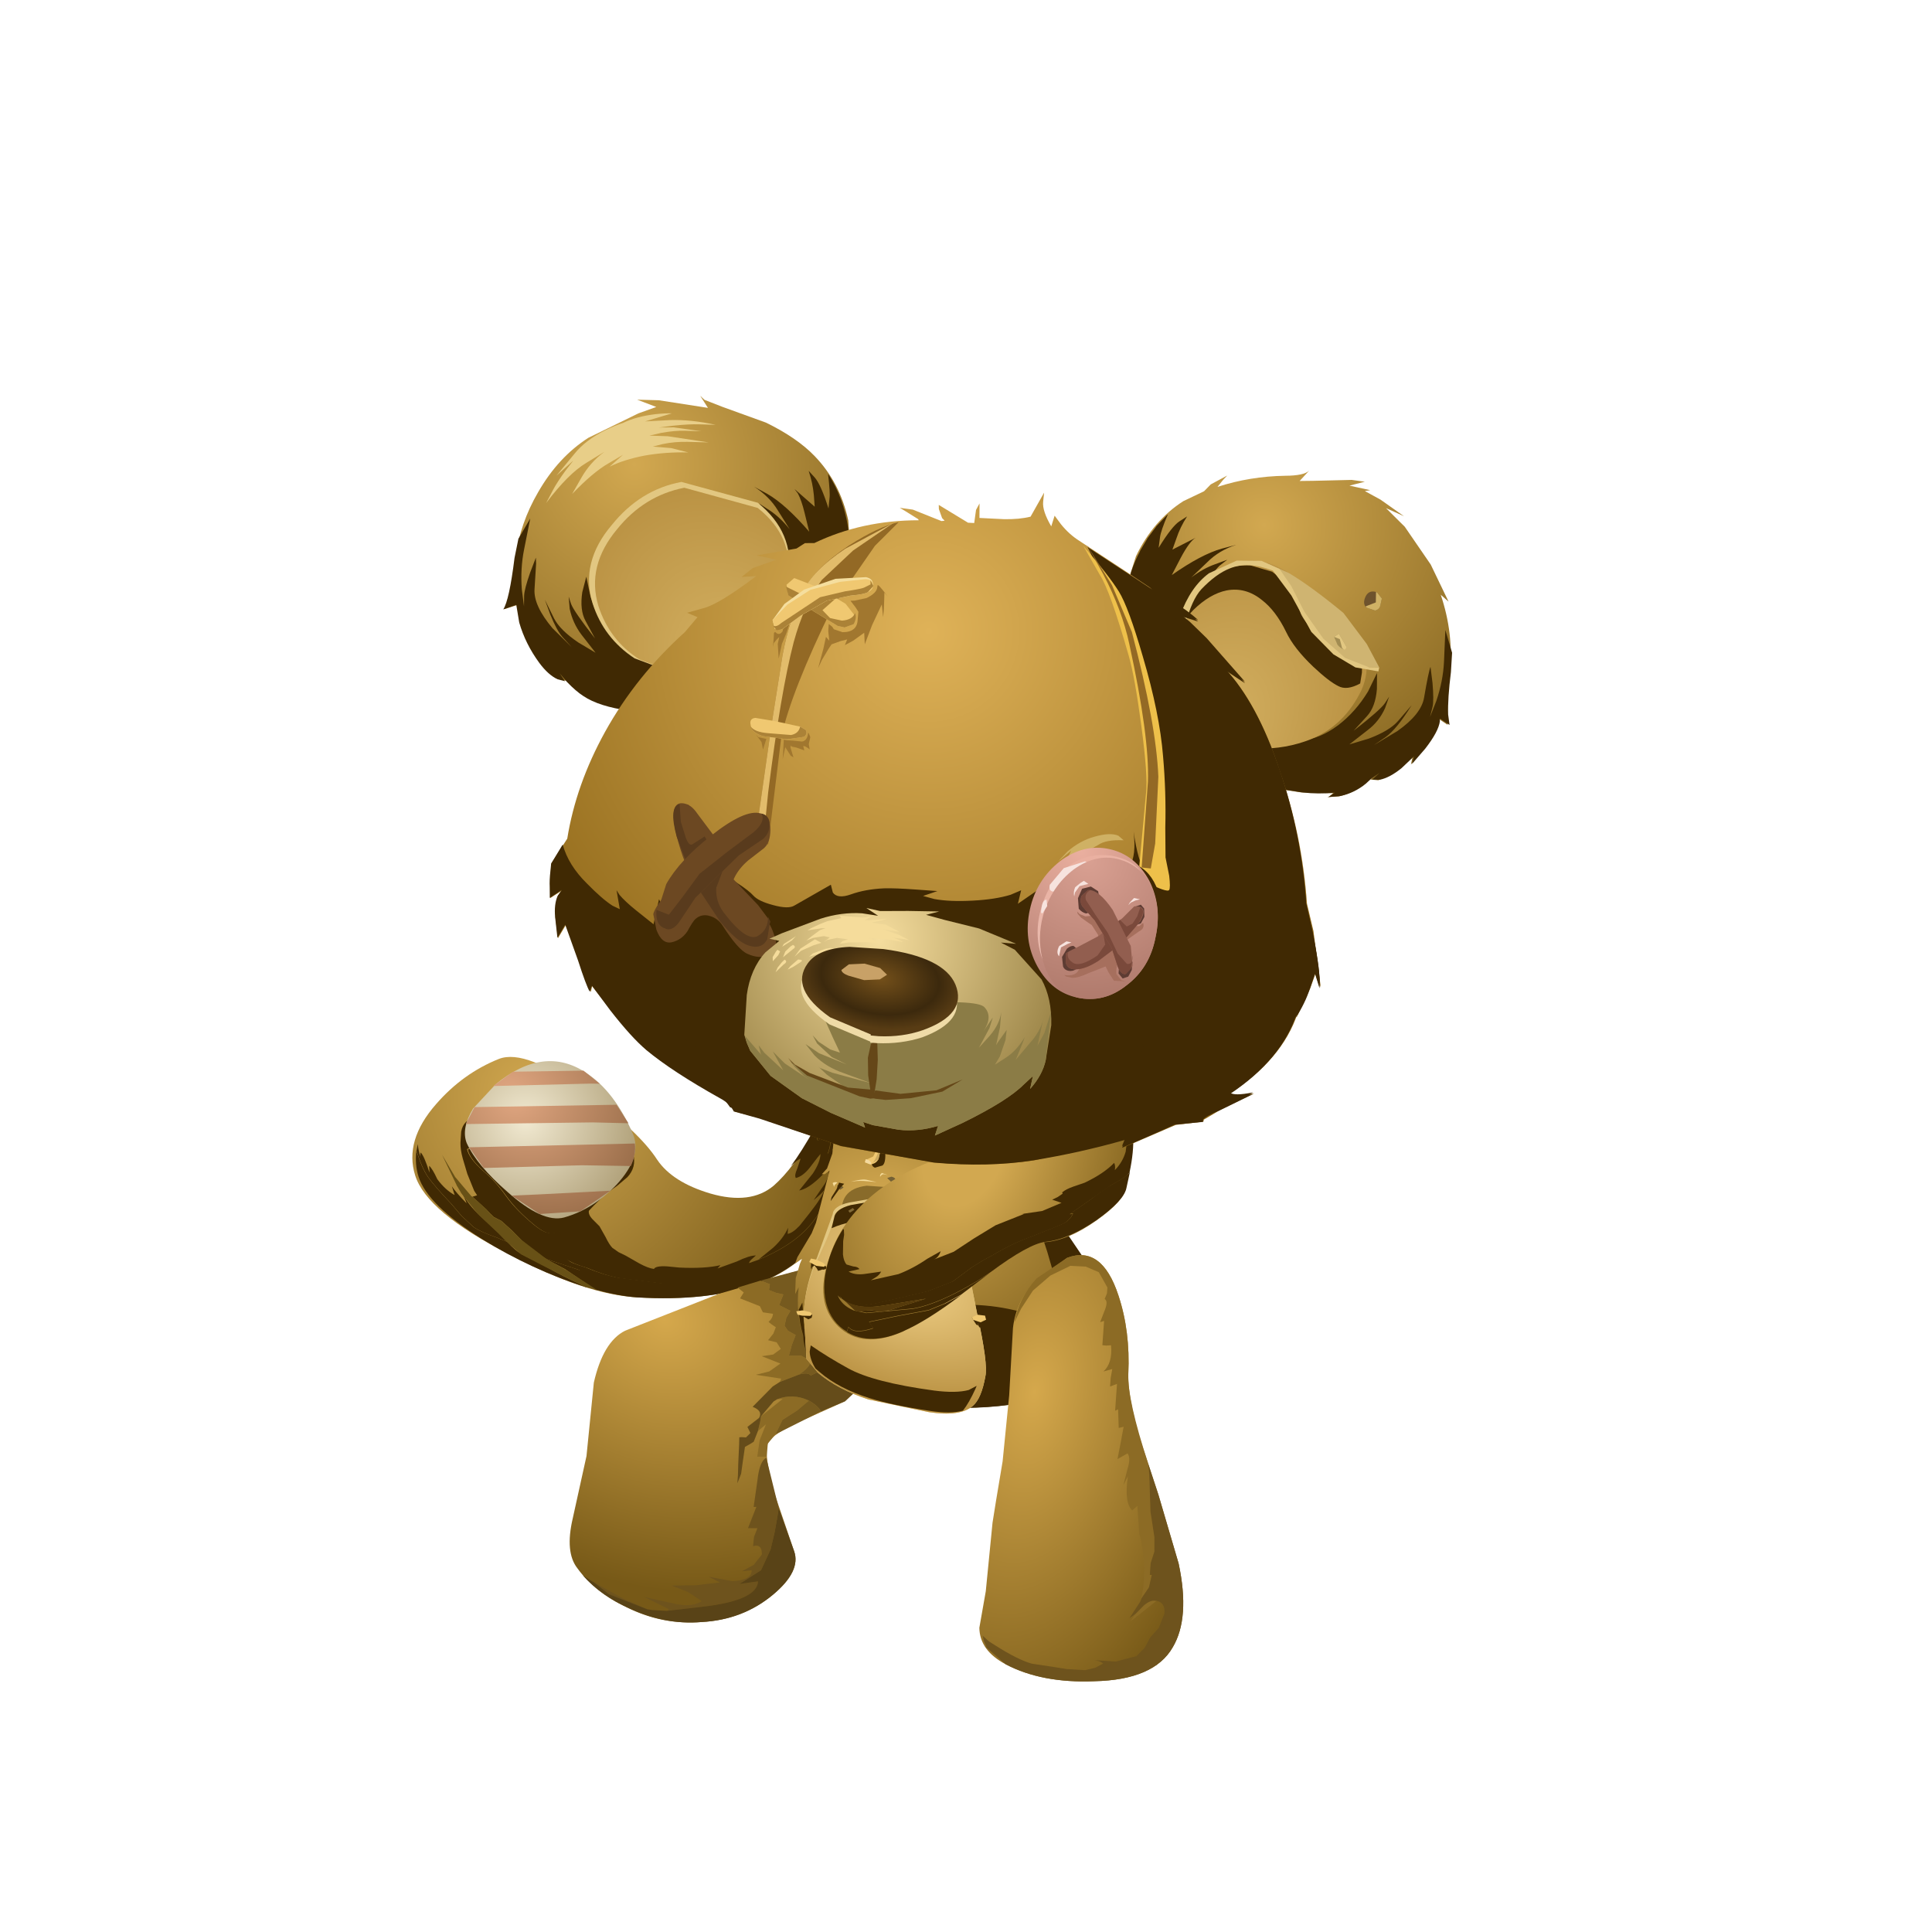<?xml version="1.0" encoding="UTF-8" standalone="no"?>
<svg xmlns:xlink="http://www.w3.org/1999/xlink" height="300.0px" width="300.0px" xmlns="http://www.w3.org/2000/svg">
  <g transform="matrix(1.0, 0.0, 0.0, 1.0, 0.0, 0.0)">
    <use height="15.15" transform="matrix(2.858, -0.903, 0.903, 2.858, 60.452, 169.806)" width="23.85" xlink:href="#shape0"/>
    <use height="39.55" transform="matrix(0.85, -0.268, 0.269, 0.85, 69.663, 174.143)" width="44.0" xlink:href="#sprite0"/>
    <use height="19.05" transform="matrix(0.85, -0.268, 0.269, 0.85, 112.65, 179.4)" width="18.35" xlink:href="#sprite1"/>
    <use height="21.0" transform="matrix(0.85, -0.268, 0.269, 0.85, 64.4, 177.8)" width="10.35" xlink:href="#sprite2"/>
    <use height="27.2" transform="matrix(0.85, -0.268, 0.269, 0.85, 81.4, 185.35)" width="62.9" xlink:href="#sprite3"/>
    <use height="31.7" transform="matrix(0.85, -0.268, 0.269, 0.85, 63.8, 178.95)" width="22.2" xlink:href="#sprite4"/>
    <use height="20.5" transform="matrix(0.85, -0.268, 0.269, 0.85, 72.1, 176.8)" width="27.35" xlink:href="#sprite5"/>
    <use height="12.2" transform="matrix(2.858, -0.903, 0.903, 2.858, 65.845, 170.46)" width="9.75" xlink:href="#shape7"/>
    <use height="17.3" transform="matrix(3.622, 1.424, -1.303, 3.313, 103.302, 185.955)" width="10.75" xlink:href="#shape8"/>
    <use height="21.1" transform="matrix(2.924, 0.65, -0.505, 2.271, 130.199, 165.865)" width="17.1" xlink:href="#shape9"/>
    <use height="70.95" transform="matrix(0.87, 0.193, -0.15, 0.676, 132.25, 166.3)" width="55.2" xlink:href="#sprite6"/>
    <use height="9.05" transform="matrix(0.87, 0.193, -0.15, 0.676, 145.157, 171.766)" width="17.25" xlink:href="#sprite7"/>
    <use height="9.75" transform="matrix(0.87, 0.193, -0.15, 0.676, 132.944, 171.01)" width="18.3" xlink:href="#sprite8"/>
    <use height="2.65" transform="matrix(2.924, 0.65, -0.505, 2.271, 132.336, 170.75)" width="5.8" xlink:href="#shape13"/>
    <use height="4.95" transform="matrix(0.87, 0.193, -0.15, 0.676, 133.756, 171.19)" width="15.65" xlink:href="#sprite9"/>
    <use height="4.25" transform="matrix(0.87, 0.193, -0.15, 0.676, 134.244, 171.31)" width="15.45" xlink:href="#sprite10"/>
    <use height="3.6" transform="matrix(0.87, 0.193, -0.15, 0.676, 135.1, 171.5)" width="13.95" xlink:href="#sprite11"/>
    <use height="18.95" transform="matrix(2.924, 0.65, -0.505, 2.271, 131.695, 171.561)" width="10.0" xlink:href="#shape17"/>
    <use height="14.15" transform="matrix(0.87, 0.193, -0.15, 0.676, 131.25, 181.15)" width="23.0" xlink:href="#sprite12"/>
    <use height="8.9" transform="matrix(0.87, 0.193, -0.15, 0.676, 125.85, 208.9)" width="29.8" xlink:href="#sprite13"/>
    <use height="1.6" transform="matrix(2.924, 0.65, -0.505, 2.271, 130.673, 180.987)" width="2.9" xlink:href="#shape20"/>
    <use height="1.15" transform="matrix(0.87, 0.193, -0.15, 0.676, 139.2, 182.65)" width="2.15" xlink:href="#sprite14"/>
    <use height="4.45" transform="matrix(0.87, 0.193, -0.15, 0.676, 129.476, 183.461)" width="1.85" xlink:href="#sprite15"/>
    <use height="1.15" transform="matrix(0.87, 0.193, -0.15, 0.676, 129.35, 183.45)" width="0.8" xlink:href="#sprite16"/>
    <use height="1.25" transform="matrix(0.87, 0.193, -0.15, 0.676, 132.308, 182.666)" width="4.4" xlink:href="#sprite17"/>
    <use height="1.1" transform="matrix(0.87, 0.193, -0.15, 0.676, 136.757, 181.966)" width="1.3" xlink:href="#sprite18"/>
    <use height="9.4" transform="matrix(2.924, 0.65, -0.505, 2.271, 128.167, 183.29)" width="9.85" xlink:href="#shape26"/>
    <use height="25.3" transform="matrix(2.972, 0.313, -0.183, 2.603, 156.228, 193.67)" width="10.5" xlink:href="#shape27"/>
    <use height="11.4" transform="matrix(2.254, -0.367, -0.284, 3.534, 130.337, 169.134)" width="20.8" xlink:href="#shape28"/>
    <use height="4.25" transform="matrix(0.67, -0.109, -0.085, 1.051, 156.0, 170.35)" width="4.25" xlink:href="#sprite19"/>
    <use height="1.4" transform="matrix(0.67, -0.109, -0.085, 1.051, 155.0, 175.2)" width="5.6" xlink:href="#sprite20"/>
    <use height="26.65" transform="matrix(0.67, -0.109, -0.085, 1.051, 129.6, 179.7)" width="69.9" xlink:href="#sprite21"/>
    <use height="4.5" transform="matrix(0.67, -0.109, -0.085, 1.051, 131.75, 203.95)" width="26.1" xlink:href="#sprite22"/>
    <use height="15.15" transform="matrix(0.67, -0.109, -0.085, 1.051, 131.434, 189.144)" width="65.7" xlink:href="#sprite23"/>
    <use height="1.05" transform="matrix(2.254, -0.367, -0.284, 3.534, 130.217, 201.069)" width="6.15" xlink:href="#shape34"/>
    <use height="9.0" transform="matrix(0.67, -0.109, -0.085, 1.051, 155.75, 165.5)" width="3.25" xlink:href="#sprite24"/>
    <use height="3.95" transform="matrix(0.67, -0.109, -0.085, 1.051, 157.15, 171.4)" width="11.15" xlink:href="#sprite25"/>
    <use height="16.0" transform="matrix(3.074, 0.671, -0.671, 3.074, 179.958, 67.824)" width="16.95" xlink:href="#shape37"/>
    <use height="41.7" transform="matrix(0.914, 0.2, -0.2, 0.914, 177.75, 78.75)" width="57.15" xlink:href="#sprite26"/>
    <use height="9.1" transform="matrix(3.074, 0.671, -0.671, 3.074, 185.86, 85.052)" width="9.5" xlink:href="#shape39"/>
    <use height="16.65" transform="matrix(0.914, 0.2, -0.2, 0.914, 184.8, 85.65)" width="32.25" xlink:href="#sprite27"/>
    <use height="16.05" transform="matrix(3.074, 0.671, -0.671, 3.074, 86.442, 56.597)" width="42.85" xlink:href="#shape41"/>
    <use height="46.05" transform="matrix(0.914, 0.2, -0.2, 0.914, 84.8, 64.0)" width="54.2" xlink:href="#sprite28"/>
    <use height="9.75" transform="matrix(3.074, 0.671, -0.671, 3.074, 95.287, 71.409)" width="9.65" xlink:href="#shape43"/>
    <use height="19.0" transform="matrix(0.914, 0.2, -0.2, 0.914, 88.6, 60.75)" width="24.7" xlink:href="#sprite29"/>
    <use height="33.7" transform="matrix(3.074, 0.671, -0.671, 3.074, 101.108, 63.179)" width="38.4" xlink:href="#shape45"/>
    <use height="106.05" transform="matrix(0.914, 0.2, -0.2, 0.914, 99.65, 69.8)" width="129.0" xlink:href="#sprite30"/>
    <use height="52.95" transform="matrix(0.914, 0.2, -0.2, 0.914, 168.2, 84.75)" width="26.2" xlink:href="#sprite31"/>
    <use height="15.0" transform="matrix(3.074, 0.671, -0.671, 3.074, 168.744, 84.538)" width="6.5" xlink:href="#shape48"/>
    <use height="13.55" transform="matrix(0.914, 0.2, -0.2, 0.914, 165.55, 127.95)" width="9.9" xlink:href="#sprite32"/>
    <use height="17.15" transform="matrix(3.074, 0.671, -0.671, 3.074, 124.029, 77.68)" width="5.3" xlink:href="#shape50"/>
    <use height="32.25" transform="matrix(0.914, 0.2, -0.2, 0.914, 118.55, 144.1)" width="68.45" xlink:href="#sprite33"/>
    <use height="101.6" transform="matrix(0.914, 0.2, -0.2, 0.914, 107.15, 75.45)" width="119.8" xlink:href="#sprite34"/>
    <use height="23.8" transform="matrix(0.914, 0.2, -0.2, 0.914, 105.39, 123.896)" width="21.05" xlink:href="#sprite35"/>
    <use height="6.55" transform="matrix(3.074, 0.671, -0.671, 3.074, 105.179, 123.482)" width="5.9" xlink:href="#shape54"/>
    <use height="25.85" transform="matrix(0.914, 0.2, -0.2, 0.914, 165.05, 131.7)" width="19.45" xlink:href="#sprite36"/>
    <use height="16.0" transform="matrix(3.074, 0.671, -0.671, 3.074, 123.24, 121.143)" width="19.1" xlink:href="#shape56"/>
    <use height="300.0" transform="matrix(1.0, 0.0, 0.0, 1.0, 0.0, -0.05)" width="300.0" xlink:href="#shape57"/>
  </g>
  <defs>
    <g id="shape0" transform="matrix(1.0, 0.0, 0.0, 1.0, 22.35, 8.0)">
      <path d="M-20.2 -6.75 Q-18.4 -7.85 -16.4 -8.0 -14.9 -8.1 -12.6 -4.95 -10.6 -2.2 -10.15 -0.55 -9.75 0.8 -8.05 1.95 -6.25 3.15 -4.8 2.55 -3.55 2.0 -2.0 0.55 L-0.45 -0.9 1.5 0.55 0.45 2.05 Q-0.95 3.9 -2.85 5.5 -4.85 7.25 -8.0 7.15 -10.35 7.05 -13.25 5.95 -15.8 5.0 -18.95 1.8 -22.35 -1.55 -22.35 -3.55 -22.35 -5.45 -20.2 -6.75" fill="url(#gradient0)" fill-rule="evenodd" stroke="none"/>
    </g>
    <radialGradient cx="0" cy="0" gradientTransform="matrix(0.016, 0.013, 0.013, -0.016, -15.2, -5.65)" gradientUnits="userSpaceOnUse" id="gradient0" r="819.2" spreadMethod="pad">
      <stop offset="0.0" stop-color="#d2a850"/>
      <stop offset="1.0" stop-color="#775917"/>
    </radialGradient>
    <g id="sprite0" transform="matrix(1.0, 0.0, 0.0, 1.0, 0.0, -0.05)">
      <use height="39.55" transform="matrix(1.0, 0.0, 0.0, 1.0, 0.0, 0.05)" width="44.0" xlink:href="#shape1"/>
    </g>
    <g id="shape1" transform="matrix(1.0, 0.0, 0.0, 1.0, 0.0, -0.05)">
      <path d="M40.5 38.4 Q42.9 38.05 44.0 38.4 L43.0 38.85 Q42.4 39.15 42.4 39.55 L39.9 39.6 36.55 39.5 33.15 39.35 Q29.6 39.35 27.35 38.35 L20.2 35.05 Q17.85 33.8 15.35 31.65 13.1 30.15 12.4 29.15 L14.3 31.85 9.05 28.05 Q7.25 26.1 5.85 23.55 L4.75 21.4 3.55 19.35 2.5 18.3 2.05 17.5 1.65 16.65 0.0 13.8 0.85 13.8 0.6 12.9 0.35 9.75 0.4 6.95 Q0.45 5.4 0.85 4.2 L1.55 2.4 Q2.05 1.45 2.85 1.05 3.7 0.65 5.2 0.45 L7.6 0.2 Q10.9 -0.1 15.55 0.15 L19.6 0.65 23.65 1.3 28.4 8.3 28.4 9.15 Q27.75 7.7 25.7 6.15 L22.35 3.6 1.6 5.6 Q1.45 7.3 3.15 10.1 4.65 12.45 5.6 15.45 6.55 18.35 8.85 21.85 9.75 23.2 10.5 23.65 11.4 24.2 12.85 24.1 L15.6 23.55 18.05 22.35 19.0 21.85 18.65 22.15 Q18.25 22.75 18.75 23.8 L19.55 25.35 20.0 27.5 Q20.2 28.9 20.55 29.6 L21.35 30.65 22.35 31.6 24.2 33.6 Q25.4 34.85 26.35 35.3 26.8 34.85 28.65 35.55 L30.65 36.4 Q34.85 37.95 37.6 38.15 L36.95 38.55 40.5 38.4" fill="#402903" fill-rule="evenodd" stroke="none"/>
    </g>
    <g id="sprite1" transform="matrix(1.0, 0.0, 0.0, 1.0, 0.0, 0.0)">
      <use height="19.05" transform="matrix(1.0, 0.0, 0.0, 1.0, 0.0, 0.0)" width="18.35" xlink:href="#shape2"/>
    </g>
    <g id="shape2" transform="matrix(1.0, 0.0, 0.0, 1.0, 0.0, 0.0)">
      <path d="M16.45 0.0 L16.55 0.0 Q16.0 1.8 16.1 2.4 L17.15 2.0 Q17.85 1.6 18.3 1.75 18.55 3.2 17.0 5.15 L18.05 4.5 Q18.45 6.4 16.4 8.9 17.45 8.25 18.0 8.4 L16.95 10.45 Q16.35 11.65 15.5 12.2 13.85 13.3 13.1 13.95 10.9 15.9 8.75 16.9 5.2 18.6 0.0 19.05 L3.05 17.85 Q5.3 16.8 6.6 15.3 L6.2 16.3 Q7.05 16.45 8.65 15.55 L10.8 14.1 Q13.9 12.0 14.55 10.95 14.0 11.4 12.3 12.05 L15.1 9.85 Q16.5 8.45 16.3 7.7 14.25 8.8 13.45 9.1 11.65 9.85 10.4 9.7 L13.55 7.6 Q15.4 6.1 15.85 4.75 15.7 4.8 13.3 6.5 11.7 7.55 10.5 7.45 10.35 6.95 11.2 6.0 L12.3 4.5 Q11.8 4.45 10.3 5.2 12.7 3.5 16.45 0.0" fill="#402903" fill-rule="evenodd" stroke="none"/>
    </g>
    <g id="sprite2" transform="matrix(1.0, 0.0, 0.0, 1.0, 0.0, 0.0)">
      <use height="21.0" transform="matrix(1.0, 0.0, 0.0, 1.0, 0.0, 0.0)" width="10.35" xlink:href="#shape3"/>
    </g>
    <g id="shape3" transform="matrix(1.0, 0.0, 0.0, 1.0, 0.0, 0.0)">
      <path d="M0.55 0.0 Q0.3 1.25 0.3 2.4 0.3 1.95 0.6 1.55 1.0 2.3 1.0 5.35 L1.3 4.2 Q1.7 4.85 1.95 6.85 2.7 9.05 4.0 10.4 L4.0 8.8 Q4.35 10.05 5.55 12.4 5.55 10.75 4.85 8.75 L5.2 9.15 5.45 10.75 Q5.75 12.7 7.1 15.1 L9.45 19.25 10.35 21.0 8.75 19.65 Q6.4 17.9 5.5 16.75 L4.1 14.3 3.0 11.7 Q1.2 8.0 0.55 6.05 0.0 4.3 0.0 1.05 L0.55 0.0" fill="#402903" fill-rule="evenodd" stroke="none"/>
    </g>
    <g id="sprite3" transform="matrix(1.0, 0.0, 0.0, 1.0, 0.0, 0.0)">
      <use height="27.2" transform="matrix(1.0, 0.0, 0.0, 1.0, 0.0, 0.0)" width="62.9" xlink:href="#shape4"/>
    </g>
    <g id="shape4" transform="matrix(1.0, 0.0, 0.0, 1.0, 0.0, 0.0)">
      <path d="M53.8 5.95 Q53.35 5.8 52.65 6.2 L51.6 6.6 Q51.5 6.0 52.05 4.2 L51.95 4.2 54.7 1.4 56.4 0.0 62.9 4.85 Q61.8 6.85 59.4 9.95 54.65 16.15 48.35 21.6 36.35 31.95 13.3 23.15 10.4 22.0 6.75 19.65 L2.8 14.65 0.0 11.85 5.25 15.65 3.35 12.95 Q4.05 13.95 6.3 15.45 8.8 17.6 11.15 18.85 L18.3 22.15 Q20.55 23.15 24.1 23.15 L27.5 23.3 30.85 23.4 35.5 23.25 Q40.7 22.8 44.25 21.1 46.4 20.1 48.6 18.15 L51.0 16.4 52.45 14.65 53.5 12.6 Q52.95 12.45 51.9 13.1 53.95 10.6 53.55 8.7 L52.5 9.35 Q54.05 7.4 53.8 5.95" fill="#402903" fill-rule="evenodd" stroke="none"/>
    </g>
    <g id="sprite4" transform="matrix(1.0, 0.0, 0.0, 1.0, 0.0, 0.0)">
      <use height="31.7" transform="matrix(1.0, 0.0, 0.0, 1.0, 0.0, 0.0)" width="22.2" xlink:href="#shape5"/>
    </g>
    <g id="shape5" transform="matrix(1.0, 0.0, 0.0, 1.0, 0.0, 0.0)">
      <path d="M1.0 0.0 Q1.0 3.25 1.55 5.0 2.2 6.95 4.0 10.65 L5.1 13.25 6.5 15.7 Q7.4 16.85 9.75 18.6 L11.35 19.95 Q12.15 21.8 13.2 22.85 L14.8 24.4 16.3 25.9 Q18.35 28.2 22.2 31.7 13.8 25.75 7.25 18.1 0.0 9.6 0.0 4.4 0.0 2.25 1.0 0.0" fill="#402903" fill-rule="evenodd" stroke="none"/>
    </g>
    <g id="sprite5" transform="matrix(1.0, 0.0, 0.0, 1.0, 0.0, 0.0)">
      <use height="20.5" transform="matrix(1.0, 0.0, 0.0, 1.0, 0.0, 0.0)" width="27.35" xlink:href="#shape6"/>
    </g>
    <g id="shape6" transform="matrix(1.0, 0.0, 0.0, 1.0, 0.0, 0.0)">
      <path d="M20.75 0.0 L24.1 2.55 Q26.15 4.1 26.8 5.55 27.2 6.3 27.25 7.2 27.45 9.75 27.25 11.45 27.1 13.8 25.05 14.95 L22.9 15.85 20.7 16.55 20.15 16.8 18.1 17.85 16.45 18.75 14.0 19.95 11.25 20.5 Q9.8 20.6 8.9 20.05 8.15 19.6 7.25 18.25 4.95 14.75 4.0 11.85 3.05 8.85 1.55 6.5 -0.15 3.7 0.0 2.0 L20.75 0.0" fill="#402903" fill-rule="evenodd" stroke="none"/>
    </g>
    <g id="shape7" transform="matrix(1.0, 0.0, 0.0, 1.0, 20.7, 7.25)">
      <path d="M-19.85 -0.65 L-20.35 -1.95 -20.45 -2.4 -20.7 -4.15 -20.4 -2.85 -19.9 -1.65 -19.85 -1.6 -19.35 -0.75 -19.25 -0.5 -19.1 -0.25 -18.95 -0.1 -18.8 0.05 -18.45 0.65 -18.1 1.3 -17.15 2.65 -16.35 3.5 -15.15 4.95 -15.7 4.6 -17.45 2.9 -17.9 2.45 -18.35 2.0 -18.9 1.1 -19.15 0.6 -19.85 -0.65" fill="#685116" fill-rule="evenodd" stroke="none"/>
      <path d="M-16.95 -6.8 Q-13.95 -8.0 -12.3 -5.95 -11.2 -4.6 -10.95 -2.25 -10.8 -0.95 -12.55 0.05 -14.1 0.9 -15.65 0.85 -16.8 0.8 -18.05 -1.3 -19.15 -3.1 -19.3 -4.35 -19.35 -5.15 -18.45 -5.95 L-16.95 -6.8" fill="url(#gradient1)" fill-rule="evenodd" stroke="none"/>
      <path d="M-12.4 -6.1 L-11.8 -5.2 -12.25 -5.35 -17.1 -6.75 -16.95 -6.8 -15.9 -7.15 -12.4 -6.1" fill="url(#gradient2)" fill-rule="evenodd" stroke="none"/>
      <path d="M-18.35 -6.0 L-11.3 -3.9 -11.0 -2.8 -12.75 -3.4 -19.05 -5.3 -18.35 -6.0" fill="url(#gradient3)" fill-rule="evenodd" stroke="none"/>
      <path d="M-19.25 -4.1 L-11.0 -1.7 Q-11.1 -1.15 -11.55 -0.65 L-13.95 -1.45 -18.85 -2.85 -19.25 -4.1" fill="url(#gradient4)" fill-rule="evenodd" stroke="none"/>
      <path d="M-14.75 0.8 L-16.8 0.3 -17.9 -1.05 -16.6 -0.7 -12.95 0.25 -14.75 0.8" fill="url(#gradient5)" fill-rule="evenodd" stroke="none"/>
    </g>
    <radialGradient cx="0" cy="0" gradientTransform="matrix(0.007, 0.005, 0.005, -0.007, -16.05, -4.55)" gradientUnits="userSpaceOnUse" id="gradient1" r="819.2" spreadMethod="pad">
      <stop offset="0.0" stop-color="#f1e9d1"/>
      <stop offset="1.0" stop-color="#a5946a"/>
    </radialGradient>
    <radialGradient cx="0" cy="0" gradientTransform="matrix(0.003, 0.011, 0.01, -0.002, -16.35, -6.05)" gradientUnits="userSpaceOnUse" id="gradient2" r="819.2" spreadMethod="pad">
      <stop offset="0.0" stop-color="#e0a681"/>
      <stop offset="1.0" stop-color="#8b623e"/>
    </radialGradient>
    <radialGradient cx="0" cy="0" gradientTransform="matrix(0.002, 0.01, 0.01, -0.002, -16.15, -5.85)" gradientUnits="userSpaceOnUse" id="gradient3" r="819.2" spreadMethod="pad">
      <stop offset="0.0" stop-color="#e0a681"/>
      <stop offset="1.0" stop-color="#8b623e"/>
    </radialGradient>
    <radialGradient cx="0" cy="0" gradientTransform="matrix(0.002, 0.01, 0.009, -0.002, -15.75, -5.65)" gradientUnits="userSpaceOnUse" id="gradient4" r="819.2" spreadMethod="pad">
      <stop offset="0.0" stop-color="#e0a681"/>
      <stop offset="1.0" stop-color="#8b623e"/>
    </radialGradient>
    <radialGradient cx="0" cy="0" gradientTransform="matrix(0.003, 0.01, 0.009, -0.002, -15.4, -5.65)" gradientUnits="userSpaceOnUse" id="gradient5" r="819.2" spreadMethod="pad">
      <stop offset="0.0" stop-color="#e0a681"/>
      <stop offset="1.0" stop-color="#8b623e"/>
    </radialGradient>
    <g id="shape8" transform="matrix(1.0, 0.0, 0.0, 1.0, 9.25, 1.5)">
      <path d="M-2.95 -0.9 Q-1.25 -1.8 -0.1 -1.4 L1.3 -0.25 Q1.75 0.3 1.2 1.95 L0.4 3.9 -0.85 5.3 Q-1.85 6.4 -1.85 6.85 -1.85 7.35 -0.85 8.8 L0.7 10.8 Q1.25 11.5 0.55 12.9 -0.2 14.4 -1.7 15.15 -3.1 15.9 -4.7 15.75 -6.1 15.65 -7.1 14.95 -7.8 14.5 -8.0 13.0 L-8.4 10.25 -9.2 7.15 Q-9.45 5.35 -8.8 4.55 L-5.85 1.55 -2.95 -0.9" fill="url(#gradient6)" fill-rule="evenodd" stroke="none"/>
      <path d="M-1.95 4.8 L-2.15 4.9 Q-1.65 4.4 -0.95 4.45 L-1.25 5.05 -1.65 5.65 -1.7 6.35 -1.85 6.85 -1.7 7.4 -2.05 7.55 -2.2 6.85 -2.2 6.1 -2.4 6.5 -2.45 6.1 -2.5 5.85 -1.95 4.8" fill="#8c6b25" fill-rule="evenodd" stroke="none"/>
      <path d="M-4.5 0.35 L-4.1 0.35 -4.05 0.6 -3.75 0.6 -3.45 0.55 -3.45 1.05 -2.95 1.1 -3.0 1.45 -2.95 1.8 -2.75 1.95 -2.4 2.0 -2.4 2.45 -2.35 2.95 -1.9 2.75 -1.5 2.8 Q-1.35 3.0 -1.7 3.55 L-2.3 4.15 -2.3 4.0 -3.3 4.25 -2.85 3.9 -2.55 3.4 -3.35 3.4 -2.95 3.15 -2.75 2.8 -3.0 2.6 -3.35 2.65 -3.25 2.3 -3.25 2.0 -3.45 1.95 -3.6 1.9 Q-3.5 1.7 -3.55 1.5 L-3.95 1.6 -4.15 1.4 -5.0 1.4 -4.95 1.1 -5.25 1.0 -4.5 0.35" fill="#8c6b25" fill-rule="evenodd" stroke="none"/>
      <path d="M-2.95 -0.9 Q-1.25 -1.8 -0.1 -1.4 L1.3 -0.25 1.5 0.2 -1.25 3.4 Q-1.4 3.3 -1.7 3.55 -1.35 3.0 -1.5 2.8 L-1.9 2.75 -2.35 2.95 -2.4 2.45 -2.4 2.0 -2.75 1.95 -2.95 1.8 -3.0 1.45 -2.95 1.1 -3.45 1.05 -3.45 0.55 -3.75 0.6 -4.05 0.6 -4.1 0.35 -4.5 0.35 -2.95 -0.9" fill="#765a1f" fill-rule="evenodd" stroke="none"/>
      <path d="M-0.95 4.45 Q-0.6 4.5 -0.4 4.65 L-0.35 4.7 -1.7 6.35 -1.65 5.65 -1.25 5.05 -0.95 4.45" fill="#765a1f" fill-rule="evenodd" stroke="none"/>
      <path d="M-5.55 15.5 L-6.3 15.25 -5.65 15.35 -4.95 15.45 -3.9 15.5 -5.55 15.5" fill="#6e531d" fill-rule="evenodd" stroke="none"/>
      <path d="M-0.4 9.8 L-0.3 10.35 -0.2 11.1 -0.25 12.1 -0.55 12.55 -0.85 13.0 -0.2 12.6 Q0.05 13.4 -1.95 14.55 L-3.15 15.25 -3.1 15.15 -4.2 15.05 -3.05 14.85 Q-2.3 14.75 -2.0 14.3 L-2.65 14.15 -3.35 14.15 -2.45 13.75 -1.6 13.25 -2.1 13.2 -1.15 13.0 Q-0.45 12.65 -0.6 12.25 L-0.95 12.45 -0.6 12.0 -0.45 11.45 Q-0.6 11.0 -0.9 11.25 L-1.0 10.85 -1.0 10.45 -1.35 10.6 -1.35 9.6 -1.45 9.65 -1.7 8.5 Q-1.9 7.7 -1.7 7.45 L-0.5 9.3 -0.4 9.8" fill="#6e531d" fill-rule="evenodd" stroke="none"/>
      <path d="M-0.3 10.35 L-0.4 9.8 -0.5 9.3 0.7 10.8 Q1.25 11.5 0.55 12.9 -0.2 14.4 -1.7 15.15 -3.0 15.85 -4.55 15.75 -5.8 15.7 -6.8 15.15 L-6.35 15.25 -6.3 15.25 -5.55 15.5 -3.9 15.5 -3.7 15.45 -3.15 15.25 -1.95 14.55 Q0.05 13.4 -0.2 12.6 L-0.85 13.0 -0.55 12.55 -0.25 12.1 -0.2 11.1 -0.3 10.35" fill="#594317" fill-rule="evenodd" stroke="none"/>
      <path d="M1.5 0.2 Q1.6 0.95 1.1 2.3 L0.4 3.9 -0.35 4.7 -0.4 4.65 Q-0.6 4.5 -0.95 4.45 -1.65 4.4 -2.15 4.9 L-2.25 5.05 -2.5 5.85 -2.45 6.1 -2.4 6.5 -2.4 7.0 -2.5 7.15 -2.65 7.35 -2.5 8.05 -2.4 8.5 -2.4 8.95 -2.5 8.6 -2.65 8.15 -2.9 7.35 -2.95 7.2 -3.0 7.05 -2.9 7.0 -2.75 6.95 -2.65 6.7 -2.85 6.5 -2.55 5.95 Q-2.5 5.6 -2.95 5.6 L-2.5 4.45 -2.3 4.15 -1.7 3.55 Q-1.4 3.3 -1.25 3.4 L1.5 0.2" fill="#654c1a" fill-rule="evenodd" stroke="none"/>
    </g>
    <radialGradient cx="0" cy="0" gradientTransform="matrix(-0.002, 0.014, 0.015, 0.002, -7.5, 3.45)" gradientUnits="userSpaceOnUse" id="gradient6" r="819.2" spreadMethod="pad">
      <stop offset="0.0" stop-color="#d5a84c"/>
      <stop offset="1.0" stop-color="#775917"/>
    </radialGradient>
    <g id="shape9" transform="matrix(1.0, 0.0, 0.0, 1.0, 8.55, 10.6)">
      <path d="M-1.55 -7.7 Q-2.6 -7.1 -4.85 -6.25 L-6.85 -5.55 -7.7 -6.15 Q-8.15 -6.6 -7.7 -7.25 -7.2 -8.0 -4.95 -9.1 -2.7 -10.2 -1.8 -10.2 L-0.45 -10.15 -0.05 -9.95 -0.2 -9.1 Q-0.5 -8.35 -1.55 -7.7" fill="#736035" fill-rule="evenodd" stroke="none"/>
      <path d="M-2.35 -7.05 L-6.15 -5.95 -6.85 -6.05 -7.35 -6.15 -8.05 -6.6 -8.0 -6.9 -7.45 -7.55 -6.85 -7.9 -6.75 -7.9 -7.2 -7.55 -7.7 -7.1 Q-7.9 -6.6 -7.05 -6.8 -5.5 -7.1 -4.0 -7.95 L-1.4 -9.25 Q-0.5 -9.2 -0.6 -9.0 L-1.3 -8.05 Q-1.95 -7.2 -2.35 -7.05" fill="#dbc17f" fill-rule="evenodd" stroke="none"/>
      <path d="M1.5 -10.5 L1.5 -10.6 1.55 -10.5 1.55 -10.55 1.6 -10.25 2.05 -9.0 2.5 -7.7 2.2 -8.0 2.35 -7.5 Q2.55 -6.8 3.4 -5.25 L4.3 -4.0 3.9 -4.3 5.9 -1.85 7.4 0.0 8.4 1.6 8.05 1.3 8.15 1.5 8.45 2.75 8.55 3.7 8.35 5.35 8.05 6.0 7.95 5.6 6.85 7.3 6.0 7.85 5.5 8.1 5.7 7.8 Q4.0 9.0 1.65 9.7 -0.75 10.45 -2.85 10.3 L-2.65 10.5 -3.75 10.3 Q-3.85 10.25 -4.1 10.1 -5.7 9.7 -6.5 8.7 L-6.95 8.05 -6.9 8.6 -7.3 7.45 -7.35 7.3 Q-7.95 6.0 -8.1 4.25 L-8.2 4.75 -8.35 3.7 -8.3 2.7 -8.25 2.35 -8.55 2.75 -8.5 2.3 -8.05 0.55 -7.95 -0.2 -7.85 -3.8 -8.05 -3.5 -8.2 -3.45 -8.0 -3.9 -7.9 -4.95 -8.05 -6.6 -7.05 -6.55 Q-5.65 -6.7 -3.8 -7.7 L0.4 -10.0 1.5 -10.5" fill="url(#gradient7)" fill-rule="evenodd" stroke="none"/>
    </g>
    <radialGradient cx="0" cy="0" gradientTransform="matrix(0.01, 0.014, 0.016, -0.01, -4.75, -2.7)" gradientUnits="userSpaceOnUse" id="gradient7" r="819.2" spreadMethod="pad">
      <stop offset="0.0" stop-color="#d2a850"/>
      <stop offset="1.0" stop-color="#775917"/>
    </radialGradient>
    <g id="sprite6" transform="matrix(1.0, 0.0, 0.0, 1.0, 0.0, 0.0)">
      <use height="70.95" transform="matrix(1.0, 0.0, 0.0, 1.0, 0.0, 0.0)" width="55.2" xlink:href="#shape10"/>
    </g>
    <g id="shape10" transform="matrix(1.0, 0.0, 0.0, 1.0, 0.0, 0.0)">
      <path d="M41.75 46.45 Q44.3 47.85 44.7 46.0 45.1 44.1 43.75 39.7 L41.95 34.45 40.1 30.1 38.65 26.95 38.6 28.45 Q37.75 27.1 36.9 24.6 L34.6 16.5 34.4 18.8 33.35 14.75 Q32.95 13.2 31.95 11.35 L31.0 9.75 31.6 11.4 Q32.05 12.6 32.0 13.75 L31.6 12.9 30.7 11.8 30.1 11.35 30.4 12.35 30.75 14.2 30.1 12.95 Q29.75 12.2 28.85 11.5 L28.05 10.9 28.65 12.1 Q29.1 12.95 29.35 14.85 L27.9 13.05 Q27.05 11.95 25.2 10.75 L23.55 9.75 26.65 13.4 25.95 13.2 25.0 13.1 24.6 13.15 25.25 14.25 24.75 14.0 22.15 13.5 23.65 15.7 21.95 14.8 Q20.9 14.2 18.65 14.1 L16.65 14.15 18.25 15.05 16.95 14.95 10.15 14.9 8.75 14.8 Q8.5 15.35 8.75 16.05 9.3 18.5 8.8 19.2 L7.6 20.05 Q6.8 19.85 7.0 18.9 L7.5 16.05 7.7 14.6 2.95 13.55 Q7.7 12.95 13.65 9.65 22.9 4.5 27.85 2.0 L31.55 0.3 31.55 0.0 31.6 0.25 31.7 0.2 31.85 1.05 33.25 5.35 34.75 9.65 33.85 8.7 34.4 10.45 Q35.05 12.75 37.85 17.95 39.0 20.0 40.9 22.15 L39.5 21.15 46.2 29.3 51.25 35.6 Q53.55 38.05 54.7 40.95 L53.55 39.9 53.8 40.55 Q54.6 42.8 54.8 44.9 L55.15 48.0 Q55.35 50.8 54.5 53.55 L53.55 55.75 53.15 54.45 Q51.1 58.4 49.45 60.05 47.8 61.7 44.9 62.75 L45.65 61.8 Q39.9 65.9 32.05 68.25 23.9 70.65 16.9 70.15 L17.45 70.9 Q16.6 71.15 13.9 70.15 L12.6 69.5 Q7.25 68.2 4.5 64.8 L3.0 62.7 3.25 64.5 Q2.15 62.3 1.8 60.6 L1.7 60.2 Q0.65 57.8 0.0 54.85 L0.35 53.1 1.7 58.85 1.85 57.25 2.45 59.85 Q2.85 61.5 4.4 63.4 L5.85 64.95 5.25 63.9 4.35 61.2 3.85 59.25 5.65 62.0 Q6.8 63.7 8.95 65.2 L10.85 66.3 9.65 65.2 8.5 63.8 8.2 63.25 8.8 63.9 12.05 65.95 10.55 64.3 8.45 61.25 7.5 59.45 9.45 61.5 Q11.4 63.6 14.1 64.15 L13.3 63.55 11.75 62.1 12.7 62.45 15.35 62.85 Q17.05 62.9 18.55 60.1 19.9 57.5 21.4 51.7 22.6 47.0 29.5 45.3 33.55 44.3 37.75 44.5 L41.75 46.45" fill="#402903" fill-rule="evenodd" stroke="none"/>
    </g>
    <g id="sprite7" transform="matrix(1.0, 0.0, 0.0, 1.0, 0.0, 0.05)">
      <use height="9.05" transform="matrix(1.0, 0.0, 0.0, 1.0, 0.0, -0.05)" width="17.25" xlink:href="#shape11"/>
    </g>
    <g id="shape11" transform="matrix(1.0, 0.0, 0.0, 1.0, 0.0, 0.05)">
      <path d="M15.75 0.2 Q16.2 0.45 16.5 1.3 L17.2 5.15 16.2 5.0 16.7 6.55 Q17.25 8.05 17.25 9.0 L16.15 7.3 Q15.45 6.2 14.55 5.75 L13.85 5.5 14.35 6.5 13.6 6.15 12.1 5.85 11.3 5.8 12.1 6.75 Q11.35 6.9 9.0 6.0 7.8 5.55 5.3 6.05 L1.1 6.2 0.15 6.15 0.0 6.1 Q-0.1 5.85 0.9 5.05 L1.95 4.25 Q2.85 2.55 3.6 2.15 L8.5 1.0 14.05 0.0 15.75 0.2" fill="#402903" fill-rule="evenodd" stroke="none"/>
    </g>
    <g id="sprite8" transform="matrix(1.0, 0.0, 0.0, 1.0, -0.05, 0.0)">
      <use height="9.75" transform="matrix(1.0, 0.0, 0.0, 1.0, 0.05, 0.0)" width="18.3" xlink:href="#shape12"/>
    </g>
    <g id="shape12" transform="matrix(1.0, 0.0, 0.0, 1.0, -0.05, 0.0)">
      <path d="M15.65 0.0 L16.4 0.05 17.15 0.65 17.25 1.0 17.05 1.55 16.95 2.3 16.95 2.55 17.2 2.65 17.9 3.35 18.25 3.75 18.35 4.2 18.25 4.6 17.85 5.0 17.5 5.3 16.8 5.25 16.35 5.2 16.0 5.35 15.6 5.3 15.6 5.05 14.55 4.85 14.0 4.7 13.6 4.35 Q13.2 4.05 12.45 3.85 L11.7 3.95 10.85 4.4 10.15 4.7 9.65 5.05 9.0 5.3 8.1 5.55 6.75 6.05 Q6.55 6.15 6.7 7.1 6.8 7.9 5.85 7.75 L4.95 7.4 4.15 7.1 Q3.75 7.05 3.65 7.35 L3.25 8.2 2.45 8.75 Q2.5 9.3 1.75 9.65 1.0 10.0 0.85 9.25 L0.35 8.85 Q0.0 8.55 0.05 7.6 0.1 6.7 0.4 6.25 L14.5 0.2 15.65 0.0" fill="#402903" fill-rule="evenodd" stroke="none"/>
    </g>
    <g id="shape13" transform="matrix(1.0, 0.0, 0.0, 1.0, 7.5, 8.75)">
      <path d="M-2.05 -8.75 L-1.85 -8.65 -1.9 -8.45 Q-1.9 -8.3 -2.25 -8.15 L-2.2 -8.15 -2.1 -8.1 -2.05 -7.95 -1.95 -7.95 -1.75 -7.85 Q-1.65 -7.75 -1.85 -7.65 L-1.8 -7.65 -1.85 -7.45 Q-1.95 -7.3 -2.2 -7.45 L-2.35 -7.4 -2.4 -7.5 -2.45 -7.65 -2.5 -7.65 -2.65 -7.5 -2.95 -7.55 -3.15 -7.75 -3.45 -7.5 -3.65 -7.45 -3.75 -7.5 -3.75 -7.45 -3.85 -7.4 -4.0 -7.4 -4.15 -7.5 -4.5 -7.3 -4.8 -7.2 -5.0 -7.05 -5.3 -7.0 -5.5 -6.9 -5.7 -6.8 -5.9 -6.5 Q-6.0 -6.3 -6.25 -6.35 L-6.4 -6.25 -6.55 -6.2 -6.65 -6.25 -6.85 -6.1 -7.1 -6.2 -7.2 -6.35 -7.45 -6.4 -7.45 -6.5 -7.45 -6.55 -7.5 -6.65 -7.45 -6.9 -7.25 -7.2 -7.3 -7.35 -7.1 -7.5 -7.15 -7.55 -7.15 -7.7 -6.95 -7.8 -6.95 -7.9 -6.8 -8.1 -6.2 -8.35 -5.7 -8.45 -5.15 -8.5 -4.7 -8.55 -4.55 -8.45 -3.15 -8.65 -2.05 -8.75" fill="url(#gradient8)" fill-rule="evenodd" stroke="none"/>
    </g>
    <radialGradient cx="0" cy="0" gradientTransform="matrix(0.006, -4.0E-4, -1.0E-4, -0.005, -6.5, -7.85)" gradientUnits="userSpaceOnUse" id="gradient8" r="819.2" spreadMethod="pad">
      <stop offset="0.0" stop-color="#e9d6a8"/>
      <stop offset="1.0" stop-color="#c1af78"/>
    </radialGradient>
    <g id="sprite9" transform="matrix(1.0, 0.0, 0.0, 1.0, 0.05, 0.0)">
      <use height="4.95" transform="matrix(1.0, 0.0, 0.0, 1.0, -0.05, 0.0)" width="15.65" xlink:href="#shape14"/>
    </g>
    <g id="shape14" transform="matrix(1.0, 0.0, 0.0, 1.0, 0.05, 0.0)">
      <path d="M15.6 2.0 L15.3 2.35 14.7 2.8 13.85 2.95 12.85 3.0 11.75 3.1 10.95 3.0 10.5 3.3 9.65 3.45 9.1 3.3 8.85 3.7 7.95 4.5 7.8 3.9 7.6 3.3 6.8 3.45 6.15 3.65 4.95 4.05 3.4 4.35 3.15 4.65 Q2.95 4.9 2.55 4.25 L1.6 4.85 Q0.8 5.25 1.45 3.7 L0.05 4.25 Q-0.35 4.3 1.0 3.1 L0.35 2.65 Q-0.1 2.35 1.05 1.4 L3.35 0.85 5.2 0.6 6.85 0.45 7.35 0.85 14.05 0.0 14.1 0.0 Q15.25 0.4 15.45 0.9 L15.5 1.6 15.0 1.85 15.2 1.85 Q15.45 1.85 15.6 2.0" fill="#c5b37d" fill-rule="evenodd" stroke="none"/>
    </g>
    <g id="sprite10" transform="matrix(1.0, 0.0, 0.0, 1.0, -0.05, 0.0)">
      <use height="4.25" transform="matrix(1.0, 0.0, 0.0, 1.0, 0.05, 0.0)" width="15.45" xlink:href="#shape15"/>
    </g>
    <g id="shape15" transform="matrix(1.0, 0.0, 0.0, 1.0, -0.05, 0.0)">
      <path d="M12.9 0.0 Q14.3 0.05 15.05 0.55 15.7 1.0 15.4 1.35 15.1 1.6 15.15 1.85 L15.35 2.6 Q15.5 2.9 14.9 2.7 L13.75 2.65 12.65 2.7 12.05 2.45 10.8 2.75 8.95 3.0 Q8.6 3.15 8.15 3.7 L7.8 4.25 Q7.8 3.55 7.45 3.05 L6.6 2.95 4.15 3.7 3.15 3.6 3.1 3.2 1.5 3.7 Q0.55 3.95 0.95 2.8 L0.2 2.4 Q-0.55 1.95 2.65 0.75 L3.2 0.55 12.9 0.0" fill="#7b6b3b" fill-rule="evenodd" stroke="none"/>
    </g>
    <g id="sprite11" transform="matrix(1.0, 0.0, 0.0, 1.0, 0.0, 0.0)">
      <use height="3.6" transform="matrix(1.0, 0.0, 0.0, 1.0, 0.0, 0.0)" width="13.95" xlink:href="#shape16"/>
    </g>
    <g id="shape16" transform="matrix(1.0, 0.0, 0.0, 1.0, 0.0, 0.0)">
      <path d="M10.7 0.1 L13.2 0.6 13.7 1.1 Q14.1 1.3 13.9 1.5 L13.35 2.0 12.9 2.45 11.6 2.65 9.55 2.85 8.65 2.8 Q8.35 2.7 8.0 2.95 L6.8 3.25 6.35 3.1 6.3 2.9 5.35 3.05 4.45 2.95 3.3 3.5 Q2.6 3.8 2.1 3.0 L1.05 3.35 Q0.5 3.5 0.95 2.75 0.6 2.8 0.1 2.45 -0.3 2.15 0.8 1.35 1.9 0.5 2.95 0.4 L10.7 0.1" fill="#402903" fill-rule="evenodd" stroke="none"/>
    </g>
    <g id="shape17" transform="matrix(1.0, 0.0, 0.0, 1.0, 7.65, 8.35)">
      <path d="M-3.05 -7.8 L-2.9 -7.75 -2.75 -7.65 -2.45 -7.75 -2.25 -7.7 -2.1 -7.65 -1.95 -7.7 -1.9 -7.95 -1.75 -7.85 Q-1.65 -7.75 -1.85 -7.65 L-1.8 -7.65 -1.85 -7.45 Q-1.95 -7.3 -2.2 -7.45 L-2.35 -7.4 -2.4 -7.5 -2.45 -7.65 -2.5 -7.65 -2.65 -7.5 -2.95 -7.55 -3.15 -7.75 -3.45 -7.5 -3.65 -7.45 -3.75 -7.5 -3.75 -7.45 -3.85 -7.4 -4.0 -7.4 -4.15 -7.5 -4.5 -7.3 -4.8 -7.2 -5.0 -7.05 -5.3 -7.0 -5.5 -6.9 -5.7 -6.8 -5.9 -6.5 Q-6.0 -6.3 -6.25 -6.35 L-6.4 -6.25 -6.55 -6.2 -6.65 -6.25 -6.85 -6.1 -7.1 -6.25 -6.95 -6.25 -6.8 -6.35 -6.7 -6.3 -6.5 -6.35 -6.35 -6.5 -6.0 -6.65 -5.85 -6.95 -5.7 -6.95 -5.4 -7.1 -5.25 -7.25 -5.15 -7.2 -5.0 -7.2 -4.8 -7.4 -4.55 -7.5 -4.4 -7.6 -4.1 -7.55 -3.85 -7.6 -3.5 -7.75 -3.05 -7.8" fill="#c5b37d" fill-rule="evenodd" stroke="none"/>
      <path d="M-4.6 -8.2 L-4.35 -8.35 -4.25 -8.1 -4.3 -7.4 -4.4 -7.15 -4.55 -7.65 -4.6 -8.2" fill="#d8ad41" fill-rule="evenodd" stroke="none"/>
      <path d="M-6.9 -7.8 L-6.8 -7.7 Q-6.85 -7.6 -7.05 -7.6 L-7.1 -7.7 -6.9 -7.8" fill="#f0e4c5" fill-rule="evenodd" stroke="none"/>
      <path d="M-7.05 -7.45 L-6.95 -7.4 -7.15 -7.3 -7.2 -7.35 -7.05 -7.45" fill="#f0e4c5" fill-rule="evenodd" stroke="none"/>
      <path d="M-6.8 -7.25 L-6.75 -7.2 -6.95 -7.0 -7.05 -6.95 -7.05 -7.0 Q-7.2 -6.8 -7.4 -6.8 L-7.4 -6.95 -7.2 -7.15 -7.1 -7.15 -6.8 -7.25" fill="#f0e4c5" fill-rule="evenodd" stroke="none"/>
      <path d="M-7.05 -6.8 L-6.95 -6.85 -6.9 -6.75 Q-6.9 -6.6 -7.25 -6.55 L-7.05 -6.8" fill="#f0e4c5" fill-rule="evenodd" stroke="none"/>
      <path d="M-6.7 -7.0 L-6.6 -7.0 -6.75 -6.9 -6.8 -6.95 -6.7 -7.0" fill="#f0e4c5" fill-rule="evenodd" stroke="none"/>
      <path d="M-6.7 -6.75 L-6.55 -6.7 -6.5 -6.55 Q-6.5 -6.45 -6.75 -6.45 L-6.8 -6.55 -6.7 -6.75" fill="#f0e4c5" fill-rule="evenodd" stroke="none"/>
      <path d="M-5.2 -6.75 L-5.15 -6.55 -5.4 -6.3 -5.5 -5.85 -5.5 -5.25 Q-5.6 -4.85 -5.9 -4.8 L-6.15 -4.85 -6.15 -5.0 -6.15 -5.05 -6.05 -5.1 -5.8 -5.35 -5.7 -5.85 -5.7 -6.4 -5.45 -6.65 -5.2 -6.75" fill="#f0c871" fill-rule="evenodd" stroke="none"/>
      <path d="M-5.2 -6.75 L-5.15 -6.55 -5.4 -6.3 -5.5 -5.85 -5.5 -5.25 -5.85 -4.8 Q-5.7 -4.95 -5.65 -5.3 L-5.55 -5.9 -5.45 -6.4 -5.25 -6.55 -5.25 -6.7 -5.3 -6.8 -5.2 -6.75" fill="#c9a85f" fill-rule="evenodd" stroke="none"/>
      <path d="M-6.15 -4.85 L-6.15 -5.0 -6.15 -5.05 -6.0 -5.05 -5.85 -4.95 -5.8 -4.8 -5.9 -4.8 -6.15 -4.85" fill="#f4d99e" fill-rule="evenodd" stroke="none"/>
      <path d="M-4.0 -3.7 L-1.95 -3.7 -2.55 -1.7 Q-3.2 0.35 -3.45 0.45 -4.05 0.7 -5.0 0.45 -6.25 0.2 -6.65 -0.85 -7.25 -2.7 -5.8 -3.35 L-4.0 -3.7" fill="#896b2a" fill-rule="evenodd" stroke="none"/>
      <path d="M-1.75 -4.4 Q-1.3 -4.25 -0.7 -2.65 L0.0 -0.2 1.25 3.45 Q2.35 6.5 2.35 7.35 2.4 8.85 2.05 9.45 1.55 10.35 -0.1 10.5 L-3.3 10.55 Q-4.95 10.35 -6.15 9.55 L-6.9 8.8 -7.55 5.85 Q-7.8 4.05 -7.5 2.0 L-7.2 -1.0 Q-7.25 -1.55 -6.5 -2.0 L-4.9 -2.85 -3.15 -3.9 -1.75 -4.4" fill="#e2c781" fill-rule="evenodd" stroke="none"/>
      <path d="M-1.65 -4.25 Q-1.25 -4.1 -0.65 -2.6 -0.15 -1.25 0.0 -0.2 L1.25 3.45 Q2.35 6.5 2.35 7.35 2.4 8.85 2.05 9.45 1.55 10.35 -0.1 10.5 L-3.3 10.55 Q-4.95 10.35 -6.15 9.55 L-6.9 8.8 -7.55 5.85 Q-7.8 4.05 -7.45 2.1 -7.05 -0.1 -7.1 -0.8 -7.15 -1.35 -6.4 -1.85 L-4.85 -2.65 -3.05 -3.75 Q-2.05 -4.35 -1.65 -4.25" fill="url(#gradient9)" fill-rule="evenodd" stroke="none"/>
    </g>
    <radialGradient cx="0" cy="0" gradientTransform="matrix(-0.002, -0.009, -0.011, 1.0E-4, -2.85, 2.25)" gradientUnits="userSpaceOnUse" id="gradient9" r="819.2" spreadMethod="pad">
      <stop offset="0.0" stop-color="#f2d289"/>
      <stop offset="1.0" stop-color="#bb9344"/>
    </radialGradient>
    <g id="sprite12" transform="matrix(1.0, 0.0, 0.0, 1.0, 0.0, 0.0)">
      <use height="14.15" transform="matrix(1.0, 0.0, 0.0, 1.0, 0.0, 0.0)" width="23.0" xlink:href="#shape18"/>
    </g>
    <g id="shape18" transform="matrix(1.0, 0.0, 0.0, 1.0, 0.0, 0.0)">
      <path d="M23.0 9.45 L22.3 8.25 Q21.15 6.4 19.85 6.05 18.25 5.6 15.45 6.85 11.55 8.65 6.8 11.8 L12.1 7.85 8.45 9.3 Q2.75 11.5 0.0 14.15 L0.05 11.7 Q-0.05 9.75 2.4 8.15 L7.65 5.35 13.6 1.65 Q17.0 -0.35 18.3 0.05 19.35 0.35 20.75 3.35 22.0 5.95 23.0 9.45" fill="#402903" fill-rule="evenodd" stroke="none"/>
    </g>
    <g id="sprite13" transform="matrix(1.0, 0.0, 0.0, 1.0, 0.0, 0.0)">
      <use height="8.9" transform="matrix(1.0, 0.0, 0.0, 1.0, 0.0, 0.0)" width="29.8" xlink:href="#shape19"/>
    </g>
    <g id="shape19" transform="matrix(1.0, 0.0, 0.0, 1.0, 0.0, 0.0)">
      <path d="M22.75 3.9 Q26.6 3.45 28.6 2.1 L29.8 0.8 29.7 1.55 Q29.15 4.9 28.4 6.9 26.4 8.25 22.85 8.55 16.1 9.15 12.1 8.7 6.45 8.1 2.55 5.4 L1.75 4.85 Q0.45 3.15 0.1 1.4 L0.05 0.0 Q3.4 1.75 7.25 3.2 12.05 5.05 22.75 3.9" fill="#402903" fill-rule="evenodd" stroke="none"/>
    </g>
    <g id="shape20" transform="matrix(1.0, 0.0, 0.0, 1.0, 7.3, 4.3)">
      <path d="M-4.4 -4.15 L-4.6 -3.95 -4.85 -4.15 -4.65 -4.3 Q-4.45 -4.3 -4.4 -4.15" fill="#736035" fill-rule="evenodd" stroke="none"/>
      <path d="M-6.95 -2.9 L-7.1 -2.7 -7.3 -2.9 -7.25 -3.0 -7.15 -3.05 -6.95 -2.9" fill="#736035" fill-rule="evenodd" stroke="none"/>
    </g>
    <g id="sprite14" transform="matrix(1.0, 0.0, 0.0, 1.0, 0.0, 0.0)">
      <use height="0.25" transform="matrix(5.375, 0.0, 0.0, 4.6, 0.0, 0.0)" width="0.4" xlink:href="#shape21"/>
    </g>
    <g id="shape21" transform="matrix(1.0, 0.0, 0.0, 1.0, 0.0, 0.0)">
      <path d="M0.4 0.25 L0.0 0.25 0.05 0.2 0.1 0.0 0.25 0.15 0.3 0.15 0.4 0.25" fill="#402903" fill-rule="evenodd" stroke="none"/>
    </g>
    <g id="sprite15" transform="matrix(1.0, 0.0, 0.0, 1.0, 0.2, 0.0)">
      <use height="1.0" transform="matrix(3.667, 0.0, 0.0, 4.45, -0.183, 0.0)" width="0.5" xlink:href="#shape22"/>
    </g>
    <g id="shape22" transform="matrix(1.0, 0.0, 0.0, 1.0, 0.05, 0.0)">
      <path d="M0.2 0.0 L0.45 0.0 0.3 0.25 0.0 1.0 0.0 0.8 0.15 0.35 0.2 0.0" fill="#402903" fill-rule="evenodd" stroke="none"/>
    </g>
    <g id="sprite16" transform="matrix(1.0, 0.0, 0.0, 1.0, 0.0, 0.0)">
      <use height="0.3" transform="matrix(4.0, 0.0, 0.0, 3.833, 0.0, 0.0)" width="0.2" xlink:href="#shape23"/>
    </g>
    <g id="shape23" transform="matrix(1.0, 0.0, 0.0, 1.0, 0.0, 0.0)">
      <path d="M0.2 0.0 L0.1 0.2 0.1 0.3 0.0 0.1 Q0.05 0.0 0.2 0.0" fill="#f5dc9b" fill-rule="evenodd" stroke="none"/>
    </g>
    <g id="sprite17" transform="matrix(1.0, 0.0, 0.0, 1.0, 0.0, 0.05)">
      <use height="1.25" transform="matrix(1.0, 0.0, 0.0, 1.0, 0.0, -0.05)" width="4.4" xlink:href="#shape24"/>
    </g>
    <g id="shape24" transform="matrix(1.0, 0.0, 0.0, 1.0, 0.0, 0.05)">
      <path d="M0.0 1.2 Q0.35 0.9 1.05 0.55 2.05 0.0 2.55 0.0 L4.4 0.0 2.1 0.4 Q0.85 0.7 0.0 1.2" fill="#f5dc9b" fill-rule="evenodd" stroke="none"/>
    </g>
    <g id="sprite18" transform="matrix(1.0, 0.0, 0.0, 1.0, 0.0, 0.05)">
      <use height="1.25" transform="matrix(0.684, 0.0, 0.0, 0.88, 0.016, -0.044)" width="1.9" xlink:href="#shape25"/>
    </g>
    <g id="shape25" transform="matrix(1.0, 0.0, 0.0, 1.0, 0.05, 0.05)">
      <path d="M1.85 0.35 L1.1 0.35 Q0.35 0.3 0.05 1.2 -0.2 0.65 0.3 0.15 L1.85 0.35" fill="#f5dc9b" fill-rule="evenodd" stroke="none"/>
    </g>
    <g id="shape26" transform="matrix(1.0, 0.0, 0.0, 1.0, 7.95, 3.1)">
      <path d="M-3.7 -3.0 L-3.95 -2.7 Q-4.2 -2.65 -4.15 -2.8 L-3.95 -3.05 -3.7 -3.0" fill="#816936" fill-rule="evenodd" stroke="none"/>
      <path d="M-6.25 -1.7 L-6.15 -1.6 -6.35 -1.35 -6.45 -1.45 -6.25 -1.7" fill="#816936" fill-rule="evenodd" stroke="none"/>
      <path d="M-7.45 2.3 Q-7.35 2.3 -7.2 2.4 L-6.95 2.5 Q-6.85 2.6 -6.9 2.65 L-7.05 2.75 -7.1 2.75 -7.3 2.9 -7.4 2.75 -7.55 2.6 -7.65 2.75 -7.65 2.9 -7.7 2.8 -7.75 2.45 -7.45 2.3" fill="#402903" fill-rule="evenodd" stroke="none"/>
      <path d="M-7.85 5.95 L-7.7 5.85 -7.35 5.8 -7.1 5.85 -7.1 6.05 -7.2 6.15 -7.25 6.2 -7.5 6.1 -7.55 6.15 -7.5 6.3 -7.65 6.2 -7.85 5.95" fill="#402903" fill-rule="evenodd" stroke="none"/>
      <path d="M1.1 3.85 L1.0 3.7 1.7 3.55 1.9 3.7 1.85 3.95 1.5 4.25 1.4 4.1 1.35 3.95 1.4 4.15 1.3 4.1 1.1 3.85" fill="#402903" fill-rule="evenodd" stroke="none"/>
      <path d="M-0.5 -1.55 L-0.25 -1.7 -0.15 -1.7 0.15 -1.55 0.0 -1.35 -0.15 -1.15 -0.15 -1.0 -0.15 -1.1 -0.3 -1.45 Q-0.3 -1.15 -0.4 -1.2 L-0.7 -1.35 -0.65 -1.4 -0.5 -1.55" fill="#402903" fill-rule="evenodd" stroke="none"/>
      <path d="M-0.2 -1.85 L-0.1 -1.7 -0.3 -1.45 -0.55 -1.35 -0.7 -1.45 -0.5 -1.7 -0.2 -1.85" fill="#f0c871" fill-rule="evenodd" stroke="none"/>
      <path d="M1.65 3.4 L1.75 3.65 1.5 3.9 1.1 3.85 1.0 3.7 1.25 3.45 1.65 3.4" fill="#f0c871" fill-rule="evenodd" stroke="none"/>
      <path d="M-7.15 2.3 Q-6.95 2.4 -7.05 2.55 L-7.45 2.6 -7.85 2.45 -7.8 2.2 -7.5 2.2 -7.15 2.3" fill="#f0c871" fill-rule="evenodd" stroke="none"/>
      <path d="M-7.25 5.7 Q-7.05 5.8 -7.2 5.95 L-7.6 6.05 -7.85 6.05 -7.95 5.85 -7.65 5.7 -7.25 5.7" fill="#f0c871" fill-rule="evenodd" stroke="none"/>
    </g>
    <g id="shape27" transform="matrix(1.0, 0.0, 0.0, 1.0, 3.75, 1.5)">
      <path d="M2.25 0.65 Q3.0 2.7 3.05 5.25 3.1 6.55 3.85 8.9 L5.05 12.2 6.35 16.15 Q7.15 19.3 6.35 21.15 5.5 23.2 2.4 23.65 -0.3 24.1 -2.25 23.2 -3.65 22.55 -3.75 21.2 L-3.55 19.0 -3.45 14.9 -3.35 13.6 -3.15 11.2 -3.05 7.25 -3.1 3.25 Q-3.05 1.65 -2.1 0.3 L-0.55 -1.25 Q1.2 -2.25 2.25 0.65" fill="url(#gradient10)" fill-rule="evenodd" stroke="none"/>
      <path d="M4.3 19.4 L4.7 18.85 Q5.0 18.5 5.25 18.5 L5.35 18.5 5.2 18.65 4.05 19.9 4.3 19.4" fill="#8c6b25" fill-rule="evenodd" stroke="none"/>
      <path d="M2.05 3.65 L1.8 3.7 1.6 3.7 1.6 3.0 1.6 2.25 1.4 2.35 1.6 1.6 Q1.75 1.05 1.55 0.95 L1.65 0.6 1.65 0.25 1.15 -0.6 0.45 -0.85 -0.35 -0.8 -1.35 -0.1 -2.2 0.9 -2.75 2.05 -3.05 2.9 Q-2.9 1.4 -2.05 0.15 L-0.55 -1.25 Q1.2 -2.25 2.25 0.65 3.0 2.7 3.05 5.25 3.1 6.8 4.4 10.4 L4.5 11.05 4.6 12.15 4.7 13.25 5.0 14.75 5.05 15.6 4.9 16.3 4.9 17.0 5.0 17.0 4.9 17.75 4.55 18.45 4.5 18.65 Q4.8 17.05 4.3 14.95 L4.2 14.65 4.0 13.0 3.75 13.3 Q3.3 12.9 3.4 11.3 L3.2 11.85 3.35 10.9 Q3.5 10.2 3.3 9.95 L2.8 10.35 2.9 9.4 3.0 8.4 2.75 8.5 2.65 7.4 2.5 7.5 2.5 6.7 2.5 5.9 2.15 6.1 2.15 5.6 2.2 5.05 1.75 5.25 Q2.2 4.7 2.05 3.65" fill="#8c6b25" fill-rule="evenodd" stroke="none"/>
      <path d="M4.0 19.7 L3.4 20.45 4.0 19.7" fill="#6e531d" fill-rule="evenodd" stroke="none"/>
      <path d="M-2.25 23.2 L-3.4 22.25 -3.3 22.3 -3.45 22.0 -3.55 21.65 -3.2 21.95 -2.85 22.15 Q-1.65 22.85 -0.9 23.0 L0.1 23.05 0.95 23.1 1.9 23.05 2.4 22.85 2.8 22.55 Q2.65 22.4 2.3 22.4 L3.45 22.35 4.5 21.9 4.9 21.35 5.15 20.7 5.55 20.1 5.8 19.2 Q5.8 18.55 5.35 18.5 L5.25 18.5 Q5.0 18.5 4.7 18.85 L4.3 19.4 4.0 19.7 4.5 18.65 4.55 18.45 4.9 17.75 5.0 17.0 4.9 17.0 4.9 16.3 5.05 15.6 5.0 14.75 4.7 13.25 4.6 12.15 4.5 11.05 4.4 10.4 5.05 12.2 6.35 16.15 Q7.15 19.3 6.35 21.15 5.5 23.2 2.4 23.65 -0.3 24.1 -2.25 23.2" fill="#6e531d" fill-rule="evenodd" stroke="none"/>
    </g>
    <radialGradient cx="0" cy="0" gradientTransform="matrix(-0.003, 0.027, 0.013, 0.002, -1.75, 6.9)" gradientUnits="userSpaceOnUse" id="gradient10" r="819.2" spreadMethod="pad">
      <stop offset="0.0" stop-color="#d5a84c"/>
      <stop offset="1.0" stop-color="#775917"/>
    </radialGradient>
    <g id="shape28" transform="matrix(1.0, 0.0, 0.0, 1.0, 11.9, 0.9)">
      <path d="M3.9 -0.25 L7.35 1.5 Q8.8 2.25 8.9 3.75 L8.65 5.6 Q8.55 6.15 6.8 6.8 4.9 7.5 3.3 7.4 2.1 7.35 -0.95 8.6 L-6.1 10.35 Q-8.85 10.85 -10.65 9.65 -12.5 8.4 -11.65 6.5 -10.95 4.75 -8.25 3.75 -6.2 3.0 -3.75 2.85 L-0.7 2.4 0.4 2.1 -0.1 1.6 -0.65 0.6 Q-0.65 -0.7 -0.1 -0.8 1.8 -1.1 3.9 -0.25" fill="url(#gradient11)" fill-rule="evenodd" stroke="none"/>
    </g>
    <radialGradient cx="0" cy="0" gradientTransform="matrix(0.017, -0.004, -0.004, -0.015, -2.8, 2.55)" gradientUnits="userSpaceOnUse" id="gradient11" r="819.2" spreadMethod="pad">
      <stop offset="0.204" stop-color="#d2a850"/>
      <stop offset="1.0" stop-color="#775917"/>
    </radialGradient>
    <g id="sprite19" transform="matrix(1.0, 0.0, 0.0, 1.0, 0.0, 0.0)">
      <use height="4.25" transform="matrix(1.0, 0.0, 0.0, 1.0, 0.0, 0.0)" width="4.25" xlink:href="#shape29"/>
    </g>
    <g id="shape29" transform="matrix(1.0, 0.0, 0.0, 1.0, 0.0, 0.0)">
      <path d="M2.95 2.1 L4.25 2.2 Q3.3 2.8 2.05 4.25 L1.9 4.1 2.2 4.05 0.8 2.25 Q0.15 1.3 0.0 0.3 L0.2 0.45 0.6 0.0 1.6 1.15 Q2.15 1.9 2.95 2.1" fill="#402903" fill-rule="evenodd" stroke="none"/>
    </g>
    <g id="sprite20" transform="matrix(1.0, 0.0, 0.0, 1.0, 0.0, 0.0)">
      <use height="1.4" transform="matrix(1.0, 0.0, 0.0, 1.0, 0.0, 0.0)" width="5.6" xlink:href="#shape30"/>
    </g>
    <g id="shape30" transform="matrix(1.0, 0.0, 0.0, 1.0, 0.0, 0.0)">
      <path d="M4.25 0.45 Q3.75 0.65 3.1 1.1 L0.0 1.4 3.9 0.35 5.6 0.0 4.25 0.45" fill="#402903" fill-rule="evenodd" stroke="none"/>
    </g>
    <g id="sprite21" transform="matrix(1.0, 0.0, 0.0, 1.0, 0.0, 0.0)">
      <use height="26.65" transform="matrix(1.0, 0.0, 0.0, 1.0, 0.0, 0.0)" width="69.9" xlink:href="#shape31"/>
    </g>
    <g id="shape31" transform="matrix(1.0, 0.0, 0.0, 1.0, 0.0, 0.0)">
      <path d="M65.75 7.65 Q66.15 8.1 66.05 8.75 67.75 7.75 68.25 6.25 L68.45 3.2 Q68.4 1.3 67.55 0.0 70.85 3.4 69.55 9.45 68.9 9.95 67.7 10.3 L65.55 10.9 60.85 12.6 56.3 14.25 57.0 14.3 Q56.45 15.1 55.15 15.5 L52.8 15.9 47.7 16.7 Q43.55 17.2 39.05 18.5 L36.7 19.1 34.4 19.8 30.05 21.5 24.35 22.35 18.4 22.65 12.4 22.9 10.05 22.9 8.85 22.55 7.75 22.05 5.55 21.7 Q4.4 21.5 3.85 20.85 L4.3 21.4 3.35 20.75 Q4.45 22.35 7.4 23.4 L10.35 24.1 21.15 24.6 Q26.95 24.6 35.75 22.05 L38.75 21.05 32.3 23.65 28.65 24.55 25.0 25.15 18.1 25.25 11.2 25.45 12.3 26.5 Q8.0 27.0 6.45 25.7 L6.2 26.4 Q2.35 24.65 0.8 21.65 -0.8 18.45 0.75 14.75 1.65 12.65 3.35 10.95 L3.55 11.05 3.7 11.85 3.6 12.75 3.8 14.75 Q4.1 15.8 4.85 16.35 L6.45 16.8 Q7.55 16.95 7.95 17.35 L5.45 17.45 Q6.95 18.15 9.2 18.2 L13.1 18.25 Q12.7 18.75 12.0 18.95 L10.85 19.3 17.2 19.05 Q20.6 18.55 23.7 17.45 L26.7 16.65 Q26.3 17.6 25.1 17.75 L29.75 17.05 34.25 15.55 39.1 14.1 42.35 13.6 45.55 13.1 45.15 13.05 49.75 13.1 54.15 12.35 51.9 11.65 53.1 11.4 54.25 11.0 54.1 10.8 Q54.95 10.4 56.65 10.2 L59.2 9.9 Q63.55 9.0 65.75 7.65" fill="#402903" fill-rule="evenodd" stroke="none"/>
    </g>
    <g id="sprite22" transform="matrix(1.0, 0.0, 0.0, 1.0, 0.0, 0.0)">
      <use height="4.5" transform="matrix(1.0, 0.0, 0.0, 1.0, 0.0, 0.0)" width="26.1" xlink:href="#shape32"/>
    </g>
    <g id="shape32" transform="matrix(1.0, 0.0, 0.0, 1.0, 0.0, 0.0)">
      <path d="M22.45 0.9 L26.1 0.0 Q18.5 3.05 13.2 4.0 5.8 5.4 0.0 2.75 L0.25 2.05 Q1.8 3.35 6.1 2.85 L5.0 1.8 11.9 1.6 18.8 1.5 22.45 0.9" fill="#402903" fill-rule="evenodd" stroke="none"/>
    </g>
    <g id="sprite23" transform="matrix(1.0, 0.0, 0.0, 1.0, -0.05, 0.0)">
      <use height="15.15" transform="matrix(1.0, 0.0, 0.0, 1.0, 0.05, 0.0)" width="65.7" xlink:href="#shape33"/>
    </g>
    <g id="shape33" transform="matrix(1.0, 0.0, 0.0, 1.0, -0.05, 0.0)">
      <path d="M65.75 0.0 L65.25 2.25 Q65.0 4.05 59.05 6.3 52.7 8.6 47.25 8.4 43.35 8.3 34.95 11.6 L31.95 12.6 Q23.15 15.15 17.35 15.15 L6.55 14.65 4.6 14.2 7.25 14.35 9.4 14.7 11.6 14.85 20.25 14.0 10.25 14.0 Q3.85 14.0 0.5 11.95 L0.05 11.4 Q0.6 12.05 1.75 12.25 L3.95 12.6 5.05 13.1 6.25 13.45 8.6 13.45 14.6 13.2 20.55 12.9 26.25 12.05 30.6 10.35 32.9 9.65 35.25 9.05 Q39.75 7.75 43.9 7.25 L49.0 6.45 51.35 6.05 Q52.65 5.65 53.2 4.85 L52.5 4.8 57.05 3.15 Q60.05 1.95 61.75 1.45 L63.9 0.85 Q65.1 0.5 65.75 0.0" fill="#402903" fill-rule="evenodd" stroke="none"/>
    </g>
    <g id="shape34" transform="matrix(1.0, 0.0, 0.0, 1.0, 10.8, -8.25)">
      <path d="M-7.2 9.3 L-7.85 9.3 -8.5 9.15 -9.3 9.15 -9.6 9.05 -10.8 8.25 -10.5 8.45 Q-9.5 9.05 -7.6 9.05 L-4.65 9.05 -7.2 9.3" fill="#553a0b" fill-rule="evenodd" stroke="none"/>
    </g>
    <g id="sprite24" transform="matrix(1.0, 0.0, 0.0, 1.0, 0.0, 0.0)">
      <use height="9.0" transform="matrix(1.0, 0.0, 0.0, 1.0, 0.0, 0.0)" width="3.25" xlink:href="#shape35"/>
    </g>
    <g id="shape35" transform="matrix(1.0, 0.0, 0.0, 1.0, 0.0, 0.0)">
      <path d="M1.05 5.2 Q1.2 6.2 1.85 7.15 L3.25 8.95 2.95 9.0 Q0.0 6.35 0.0 4.55 0.0 0.55 1.6 0.0 0.95 0.75 0.9 2.2 L1.0 4.55 1.05 5.2" fill="#402903" fill-rule="evenodd" stroke="none"/>
    </g>
    <g id="sprite25" transform="matrix(1.0, 0.0, 0.0, 1.0, 0.0, 0.0)">
      <use height="3.95" transform="matrix(1.0, 0.0, 0.0, 1.0, 0.0, 0.0)" width="11.15" xlink:href="#shape36"/>
    </g>
    <g id="shape36" transform="matrix(1.0, 0.0, 0.0, 1.0, 0.0, 0.0)">
      <path d="M1.95 3.6 L0.25 3.95 0.55 3.85 0.0 3.4 Q1.25 1.95 2.2 1.35 3.55 0.35 5.55 0.0 L4.65 1.35 3.4 2.4 3.3 2.45 3.65 2.45 Q6.5 2.35 7.7 2.5 9.8 2.75 11.15 3.85 L6.55 3.55 Q3.8 3.4 1.95 3.6" fill="#402903" fill-rule="evenodd" stroke="none"/>
    </g>
    <g id="shape37" transform="matrix(1.0, 0.0, 0.0, 1.0, -5.1, 32.4)">
      <path d="M6.95 -29.55 L7.85 -30.25 8.1 -30.65 8.8 -31.25 8.65 -31.0 8.45 -30.6 Q9.9 -31.45 11.6 -31.85 12.5 -32.05 12.7 -32.35 L12.35 -31.75 13.0 -31.9 14.85 -32.35 15.5 -32.4 14.8 -32.05 15.85 -32.05 15.6 -31.95 16.45 -31.7 17.75 -31.15 16.8 -31.35 17.9 -30.65 19.55 -29.1 20.8 -27.5 20.35 -27.75 Q21.4 -26.0 21.6 -24.1 21.7 -22.8 21.9 -22.05 L22.05 -21.55 21.55 -21.75 21.55 -21.6 Q21.6 -21.1 21.15 -20.15 L20.7 -19.25 20.7 -19.65 20.2 -18.95 19.3 -18.15 18.9 -18.1 19.2 -18.5 18.85 -18.1 18.65 -17.8 Q18.2 -17.25 17.55 -16.95 L17.0 -16.8 17.1 -16.85 17.25 -17.05 15.7 -16.75 14.95 -16.7 14.7 -16.7 15.0 -16.4 14.0 -16.5 Q13.55 -16.6 9.25 -20.7 L5.1 -24.8 5.25 -26.4 Q5.7 -28.3 6.95 -29.55" fill="url(#gradient12)" fill-rule="evenodd" stroke="none"/>
    </g>
    <radialGradient cx="0" cy="0" gradientTransform="matrix(0.011, 0.017, 0.017, -0.011, 11.1, -29.25)" gradientUnits="userSpaceOnUse" id="gradient12" r="819.2" spreadMethod="pad">
      <stop offset="0.0" stop-color="#d2a850"/>
      <stop offset="1.0" stop-color="#775917"/>
    </radialGradient>
    <g id="sprite26" transform="matrix(1.0, 0.0, 0.0, 1.0, 0.0, 0.0)">
      <use height="41.7" transform="matrix(1.0, 0.0, 0.0, 1.0, 0.0, 0.0)" width="57.15" xlink:href="#shape38"/>
    </g>
    <g id="shape38" transform="matrix(1.0, 0.0, 0.0, 1.0, 0.0, 0.0)">
      <path d="M42.75 21.95 L43.55 18.65 44.1 21.25 Q44.5 24.2 43.45 26.0 L41.8 28.85 Q45.45 24.45 45.9 23.25 L46.35 22.05 46.1 24.05 Q45.6 26.45 44.05 28.25 L41.6 31.2 44.5 29.6 Q47.6 27.6 48.65 25.7 L50.3 22.65 Q48.75 27.05 47.2 28.75 L45.6 30.45 48.9 27.35 Q52.2 23.75 52.05 20.95 51.85 16.55 52.0 15.75 L52.9 18.3 Q53.75 21.05 53.75 22.15 L53.7 23.9 54.15 21.1 Q54.55 17.6 54.0 14.4 L53.1 9.25 55.0 12.7 55.5 15.9 Q55.9 20.3 56.55 22.85 L57.15 24.5 55.35 23.8 55.45 24.25 Q55.6 25.95 54.05 29.2 L52.45 32.15 52.5 30.85 50.9 33.2 Q49.35 35.15 47.8 35.85 L46.55 36.1 47.5 34.75 46.35 36.0 45.65 37.0 Q44.15 38.9 41.95 39.9 L40.05 40.5 40.95 39.55 Q38.3 40.4 35.75 40.65 L33.15 40.8 32.4 40.75 33.35 41.7 30.0 41.4 Q28.55 41.15 14.1 27.35 L0.0 13.55 0.0 12.4 0.05 12.3 0.1 11.0 Q0.3 9.05 0.8 7.35 L0.8 7.25 1.5 5.15 1.55 4.95 2.55 2.75 2.55 2.7 3.95 0.4 4.0 0.4 Q3.45 3.3 3.55 4.35 L3.7 6.1 Q5.1 2.1 6.15 1.05 L7.2 0.0 Q6.45 2.0 6.25 3.95 L6.0 5.9 Q7.65 4.55 9.35 3.15 8.5 3.9 7.65 6.9 L6.8 10.05 Q10.85 5.65 13.95 4.0 15.05 3.45 16.2 2.85 13.6 4.35 12.1 6.7 L10.05 9.75 Q11.6 7.9 13.45 6.75 L15.25 5.6 14.2 6.85 Q13.15 8.5 12.85 10.45 12.55 12.4 22.15 22.55 L31.85 32.3 34.0 32.1 Q36.65 31.3 39.05 28.55 41.45 25.75 42.75 21.95" fill="#402903" fill-rule="evenodd" stroke="none"/>
    </g>
    <g id="shape39" transform="matrix(1.0, 0.0, 0.0, 1.0, -8.1, 27.45)">
      <path d="M12.8 -27.2 Q15.45 -26.2 16.55 -25.15 18.05 -23.7 17.4 -21.85 16.85 -20.15 15.35 -19.25 14.2 -18.55 12.8 -18.35 11.85 -18.25 9.9 -20.85 L8.1 -23.45 Q7.9 -25.55 9.5 -26.75 11.0 -27.9 12.8 -27.2" fill="url(#gradient13)" fill-rule="evenodd" stroke="none"/>
    </g>
    <radialGradient cx="0" cy="0" gradientTransform="matrix(0.005, -0.01, 0.007, 0.004, 10.55, -18.85)" gradientUnits="userSpaceOnUse" id="gradient13" r="819.2" spreadMethod="pad">
      <stop offset="0.0" stop-color="#d5b263"/>
      <stop offset="1.0" stop-color="#bb9344"/>
    </radialGradient>
    <g id="sprite27" transform="matrix(1.0, 0.0, 0.0, 1.0, 0.0, 0.0)">
      <use height="16.65" transform="matrix(1.0, 0.0, 0.0, 1.0, 0.0, 0.0)" width="32.25" xlink:href="#shape40"/>
    </g>
    <g id="shape40" transform="matrix(1.0, 0.0, 0.0, 1.0, 0.0, 0.0)">
      <path d="M28.8 16.55 Q27.15 16.15 24.05 14.3 20.25 12.0 18.4 9.6 16.0 6.55 13.35 5.3 10.25 3.75 7.3 5.0 4.7 6.15 2.6 9.35 1.6 11.0 1.05 12.35 L0.0 12.75 0.15 11.05 Q0.5 8.9 1.65 6.5 3.0 3.8 5.5 2.05 7.75 0.5 10.25 0.1 L14.0 0.35 16.25 1.4 30.8 10.95 Q31.85 11.65 32.15 13.55 L32.25 15.35 Q30.35 17.0 28.8 16.55" fill="#402903" fill-rule="evenodd" stroke="none"/>
    </g>
    <g id="shape41" transform="matrix(1.0, 0.0, 0.0, 1.0, 24.7, 29.55)">
      <path d="M11.3 -27.35 L11.55 -27.45 12.8 -27.2 Q14.0 -26.8 15.85 -25.85 L17.3 -24.6 18.15 -23.6 17.45 -23.45 16.3 -23.65 14.8 -24.5 Q13.9 -25.15 13.75 -25.45 L13.15 -26.3 12.4 -27.0 11.7 -27.3 11.3 -27.35" fill="#cfb471" fill-rule="evenodd" stroke="none"/>
      <path d="M10.15 -27.25 L11.35 -27.5 12.3 -27.3 13.05 -26.6 13.95 -25.5 15.15 -24.4 16.4 -23.7 17.65 -23.5 18.15 -23.6 18.15 -23.4 17.0 -23.35 15.8 -23.75 14.5 -24.6 13.15 -26.15 12.0 -27.15 Q10.7 -27.35 9.9 -26.8 9.3 -26.4 8.75 -25.5 8.4 -24.9 8.35 -23.65 L8.35 -22.45 8.05 -22.35 Q7.8 -22.55 8.0 -24.0 8.2 -25.5 8.95 -26.35 L10.15 -27.25" fill="#e2c781" fill-rule="evenodd" stroke="none"/>
      <path d="M15.85 -24.8 L16.35 -24.25 16.25 -24.1 Q16.1 -24.1 15.9 -24.25 L15.65 -24.6 15.85 -24.8" fill="#a28c52" fill-rule="evenodd" stroke="none"/>
      <path d="M16.35 -24.25 Q16.35 -24.0 16.15 -24.15 L15.95 -24.55 15.65 -24.6 15.85 -24.8 16.35 -24.25" fill="#e2c781" fill-rule="evenodd" stroke="none"/>
      <path d="M17.25 -27.2 L17.55 -26.95 17.55 -26.6 Q17.55 -26.4 17.35 -26.3 L16.9 -26.35 Q16.65 -26.5 16.75 -26.9 16.85 -27.25 17.25 -27.2" fill="#6e532d" fill-rule="evenodd" stroke="none"/>
      <path d="M16.85 -26.4 L17.3 -26.7 17.2 -27.2 17.25 -27.2 17.55 -26.95 17.55 -26.6 Q17.55 -26.4 17.35 -26.3 L16.9 -26.35 16.85 -26.4" fill="#d0b265" fill-rule="evenodd" stroke="none"/>
      <path d="M-16.25 -29.25 L-14.0 -28.95 Q-12.35 -28.55 -11.3 -27.85 -9.8 -26.85 -9.0 -25.1 L-8.55 -23.55 Q-15.15 -14.0 -15.8 -13.75 L-16.5 -13.5 -16.75 -13.5 -16.55 -13.8 -17.5 -13.65 -19.9 -13.9 -20.8 -14.4 -21.25 -14.75 -20.9 -14.4 -21.3 -14.4 Q-21.8 -14.5 -22.35 -15.0 L-23.75 -16.75 -24.05 -17.55 -24.65 -17.2 Q-24.45 -17.7 -24.65 -19.8 -24.8 -21.5 -24.25 -23.2 -23.65 -25.1 -22.4 -26.35 L-20.25 -28.05 -19.45 -28.55 -20.45 -28.7 -19.4 -28.9 -16.95 -29.05 -17.45 -29.55 -17.2 -29.4 -16.25 -29.25" fill="url(#gradient14)" fill-rule="evenodd" stroke="none"/>
    </g>
    <radialGradient cx="0" cy="0" gradientTransform="matrix(0.011, 0.018, 0.018, -0.011, -19.9, -25.55)" gradientUnits="userSpaceOnUse" id="gradient14" r="819.2" spreadMethod="pad">
      <stop offset="0.0" stop-color="#d2a850"/>
      <stop offset="1.0" stop-color="#775917"/>
    </radialGradient>
    <g id="sprite28" transform="matrix(1.0, 0.0, 0.0, 1.0, 0.0, 0.0)">
      <use height="46.05" transform="matrix(1.0, 0.0, 0.0, 1.0, 0.0, 0.0)" width="54.2" xlink:href="#shape42"/>
    </g>
    <g id="shape42" transform="matrix(1.0, 0.0, 0.0, 1.0, 0.0, 0.0)">
      <path d="M53.1 8.15 Q54.0 10.55 54.2 12.25 32.05 44.3 29.85 45.1 L27.4 45.9 26.6 46.05 27.35 44.95 24.05 45.45 Q19.0 45.85 16.1 44.7 14.75 44.2 12.95 43.0 L11.45 41.85 12.6 42.95 11.35 42.9 Q9.7 42.55 7.8 40.9 4.85 38.3 3.1 35.05 L2.0 32.3 0.05 33.5 Q0.7 31.8 0.05 24.75 L0.0 21.5 1.2 17.8 1.3 23.0 Q1.35 26.25 2.35 29.6 L3.3 32.25 2.95 30.55 Q2.75 29.5 3.1 26.6 L3.5 23.95 3.75 24.9 4.4 29.1 Q4.8 31.8 8.7 34.8 L12.5 37.2 10.6 35.85 Q9.45 35.0 7.85 32.65 L6.45 30.45 8.6 33.15 Q10.0 34.85 13.4 36.2 L16.55 37.25 13.6 34.8 Q11.8 33.25 10.8 31.05 L10.2 29.1 10.85 30.2 Q11.55 31.3 15.95 34.95 L13.8 32.45 Q12.45 30.9 12.25 27.9 L12.35 25.25 13.75 28.35 Q15.75 31.85 18.6 34.15 21.45 36.45 24.2 36.7 L26.35 36.5 34.1 25.15 Q41.7 13.45 41.05 11.55 40.4 9.7 39.0 8.3 L37.75 7.25 39.75 8.0 Q41.75 8.8 43.65 10.35 L41.05 7.7 Q39.2 5.75 36.35 4.7 L38.75 5.4 Q42.1 6.45 46.9 10.05 L45.45 7.1 Q44.55 5.25 43.7 4.25 L43.0 3.65 46.9 5.8 46.35 3.95 Q45.75 2.05 44.65 0.2 L45.85 1.05 Q47.1 1.95 49.2 5.6 L49.0 3.9 Q48.95 3.05 47.9 0.0 51.3 3.35 53.1 8.15" fill="#402903" fill-rule="evenodd" stroke="none"/>
    </g>
    <g id="shape43" transform="matrix(1.0, 0.0, 0.0, 1.0, 20.95, 25.55)">
      <path d="M-20.35 -22.4 Q-19.35 -24.4 -17.45 -25.2 L-13.55 -25.0 Q-11.45 -23.95 -11.3 -21.8 L-12.6 -18.85 Q-14.1 -15.85 -15.05 -15.8 L-17.85 -16.2 Q-19.55 -16.85 -20.45 -18.4 -21.5 -20.25 -20.35 -22.4" fill="#e2c781" fill-rule="evenodd" stroke="none"/>
      <path d="M-20.05 -22.25 Q-19.1 -24.15 -17.25 -24.95 L-13.5 -24.75 Q-11.45 -23.75 -11.3 -21.65 L-12.55 -18.75 Q-14.0 -15.85 -14.95 -15.8 L-17.6 -16.2 Q-19.25 -16.8 -20.15 -18.35 -21.15 -20.15 -20.05 -22.25" fill="url(#gradient15)" fill-rule="evenodd" stroke="none"/>
    </g>
    <radialGradient cx="0" cy="0" gradientTransform="matrix(-0.007, -0.009, -0.007, 0.005, -12.85, -16.7)" gradientUnits="userSpaceOnUse" id="gradient15" r="819.2" spreadMethod="pad">
      <stop offset="0.0" stop-color="#d5b263"/>
      <stop offset="1.0" stop-color="#bb9344"/>
    </radialGradient>
    <g id="sprite29" transform="matrix(1.0, 0.0, 0.0, 1.0, 0.0, 0.0)">
      <use height="19.0" transform="matrix(1.0, 0.0, 0.0, 1.0, 0.0, 0.0)" width="24.7" xlink:href="#shape44"/>
    </g>
    <g id="shape44" transform="matrix(1.0, 0.0, 0.0, 1.0, 0.0, 0.0)">
      <path d="M24.7 0.3 L22.05 0.8 Q20.4 1.1 17.85 1.95 L15.6 2.75 18.0 2.2 22.6 1.85 19.95 2.35 Q18.3 2.65 16.15 3.55 L14.35 4.4 17.35 3.85 24.2 3.4 20.8 4.05 Q18.7 4.45 16.8 5.3 L15.3 6.05 18.35 5.65 21.25 5.75 Q17.6 6.45 14.3 7.8 11.05 9.2 9.0 10.85 L10.75 8.45 8.65 10.4 Q6.5 12.35 3.9 16.6 L4.8 13.7 Q5.7 10.8 7.65 8.6 L5.1 11.05 Q2.55 13.45 0.0 19.0 L0.65 16.65 Q1.05 15.2 2.0 13.05 L2.9 11.15 0.7 14.2 2.85 10.0 Q4.15 7.4 7.0 5.1 8.45 3.95 9.6 3.3 11.55 1.75 14.6 0.7 16.1 0.2 17.2 0.0 L13.15 2.25 17.15 1.15 Q20.5 0.3 24.7 0.3" fill="#e8ce88" fill-rule="evenodd" stroke="none"/>
    </g>
    <g id="shape45" transform="matrix(1.0, 0.0, 0.0, 1.0, 19.7, 28.5)">
      <path d="M2.35 -26.55 L4.95 -25.55 7.5 -24.55 8.95 -23.95 8.1 -24.0 8.6 -23.75 9.55 -23.15 11.85 -21.45 10.75 -21.9 Q12.7 -20.55 14.45 -17.55 16.2 -14.7 17.15 -11.45 L17.75 -10.2 18.7 -7.55 18.3 -8.2 18.2 -7.4 17.85 -5.85 17.85 -6.05 Q17.6 -3.7 15.45 -1.5 L15.5 -1.5 Q15.7 -1.35 16.6 -1.75 L15.15 -0.6 14.45 0.05 14.45 0.15 13.15 0.6 10.85 2.25 10.9 1.8 6.7 3.8 Q4.6 4.6 1.9 4.95 L-2.75 5.15 -6.95 4.65 -8.25 4.6 Q-8.55 4.25 -9.05 4.1 -11.65 3.3 -13.15 2.55 L-15.3 1.0 -16.45 0.05 -16.45 0.35 -17.35 -1.05 -18.35 -2.65 -18.6 -1.9 -18.95 -2.9 -19.05 -3.95 -18.9 -4.25 -19.4 -3.75 -19.5 -4.3 -19.65 -5.05 -19.7 -5.45 -19.2 -6.8 Q-19.35 -9.5 -18.5 -12.35 -17.6 -15.35 -15.7 -18.0 L-15.25 -18.85 -15.8 -18.95 -15.05 -19.35 Q-14.35 -19.7 -12.85 -21.45 L-13.55 -21.25 -13.1 -21.8 -12.05 -22.45 -13.05 -22.45 -11.2 -23.2 -10.85 -23.55 -10.4 -23.65 Q-8.35 -25.25 -5.6 -25.85 L-5.65 -25.9 -6.35 -26.15 -6.65 -26.25 -6.0 -26.3 -4.5 -26.05 -4.35 -26.1 -4.5 -26.2 -4.75 -26.6 -4.8 -26.8 -3.2 -26.25 -2.9 -26.3 -2.95 -26.95 -2.85 -27.3 -2.7 -26.6 -1.5 -26.8 Q-0.75 -26.95 -0.25 -27.2 L0.15 -28.5 0.2 -28.05 Q0.25 -27.6 0.85 -26.95 L0.9 -27.5 1.3 -27.15 Q1.8 -26.75 2.35 -26.55" fill="url(#gradient16)" fill-rule="evenodd" stroke="none"/>
    </g>
    <radialGradient cx="0" cy="0" gradientTransform="matrix(0.013, 0.03, 0.03, -0.013, -3.95, -20.6)" gradientUnits="userSpaceOnUse" id="gradient16" r="819.2" spreadMethod="pad">
      <stop offset="0.0" stop-color="#dfb258"/>
      <stop offset="1.0" stop-color="#886113"/>
    </radialGradient>
    <g id="sprite30" transform="matrix(1.0, 0.0, 0.0, 1.0, 0.0, 0.0)">
      <use height="106.05" transform="matrix(1.0, 0.0, 0.0, 1.0, 0.0, 0.0)" width="129.0" xlink:href="#shape46"/>
    </g>
    <g id="shape46" transform="matrix(1.0, 0.0, 0.0, 1.0, 0.0, 0.0)">
      <path d="M106.1 16.5 L102.35 15.05 Q108.8 19.45 114.85 29.55 120.7 39.25 123.85 50.15 L125.85 54.4 Q128.75 61.0 129.0 63.3 L127.75 61.1 127.45 63.7 Q127.2 66.3 126.15 69.0 L126.2 68.3 Q125.35 76.25 118.2 83.65 L118.25 83.65 Q119.05 84.1 122.0 82.8 L117.2 86.6 Q115.1 88.05 114.75 88.75 L114.85 89.1 110.35 90.55 106.75 93.2 102.65 96.15 102.9 94.75 Q96.05 98.45 88.7 101.35 81.65 104.1 72.65 105.25 L57.0 105.85 42.8 104.3 38.4 104.05 Q37.5 102.9 35.7 102.4 26.95 99.75 22.05 97.2 19.2 95.7 14.8 92.05 L10.95 88.7 10.8 89.75 Q9.95 88.8 7.8 85.1 L4.45 79.75 3.65 82.15 2.55 78.9 Q1.9 76.85 2.2 75.35 L2.65 74.25 1.0 75.95 0.6 74.2 Q0.3 73.1 0.15 71.6 L0.0 70.35 1.2 66.85 Q2.85 70.0 6.5 72.3 9.55 74.3 11.45 75.0 L12.75 75.3 11.55 72.35 12.2 73.0 Q13.3 73.85 15.4 74.9 L18.75 76.55 18.75 72.3 21.05 75.05 Q23.65 77.15 25.0 73.85 26.35 70.55 27.6 68.0 L28.55 66.1 30.75 66.85 Q33.1 67.75 33.9 68.35 34.95 69.1 37.45 69.2 40.1 69.35 40.95 68.5 L46.1 63.85 46.7 65.05 Q47.7 65.95 49.7 64.7 51.85 63.35 54.85 62.55 56.65 62.1 60.15 61.6 L63.6 61.1 61.45 62.4 63.4 62.5 Q66.05 62.4 69.65 61.4 73.3 60.4 75.6 59.1 L77.15 58.0 77.1 60.3 81.3 55.8 81.1 57.4 Q81.05 59.4 81.9 61.35 83.35 64.45 84.55 64.9 93.05 52.4 93.9 50.15 94.6 48.3 93.3 44.5 95.15 49.4 96.5 50.4 98.2 51.65 99.2 51.9 L97.75 48.65 Q96.1 44.4 95.3 39.65 94.25 33.5 91.15 24.9 87.75 15.65 84.85 11.8 L80.25 5.65 75.75 0.0 91.45 6.0 Q94.4 7.05 96.3 8.15 L93.4 7.9 95.05 8.75 98.35 10.8 106.1 16.5" fill="#402903" fill-rule="evenodd" stroke="none"/>
    </g>
    <g id="sprite31" transform="matrix(1.0, 0.0, 0.0, 1.0, 0.0, 0.0)">
      <use height="52.95" transform="matrix(1.0, 0.0, 0.0, 1.0, 0.0, 0.0)" width="26.2" xlink:href="#shape47"/>
    </g>
    <g id="shape47" transform="matrix(1.0, 0.0, 0.0, 1.0, 0.0, 0.0)">
      <path d="M13.6 15.85 Q18.35 24.5 20.4 31.25 22.2 37.0 23.3 42.75 L24.4 47.6 25.65 50.45 Q26.3 52.35 26.15 52.75 25.95 53.3 21.85 52.25 L20.5 50.3 18.95 37.8 Q18.7 35.1 15.8 27.1 13.05 19.5 11.3 16.25 5.95 6.3 3.75 4.15 L0.0 0.0 Q5.1 3.8 7.4 6.15 9.5 8.3 13.6 15.85" fill="#eec04a" fill-rule="evenodd" stroke="none"/>
    </g>
    <g id="shape48" transform="matrix(1.0, 0.0, 0.0, 1.0, -2.75, 26.45)">
      <path d="M2.75 -26.45 L4.4 -24.75 5.85 -22.7 Q8.0 -18.5 8.65 -16.0 L9.2 -12.75 9.25 -11.5 8.8 -11.45 8.2 -15.65 Q7.8 -17.85 5.85 -22.1 5.15 -23.65 3.85 -25.2 L2.75 -26.45" fill="#936925" fill-rule="evenodd" stroke="none"/>
    </g>
    <g id="sprite32" transform="matrix(1.0, 0.0, 0.0, 1.0, 0.0, 0.0)">
      <use height="13.55" transform="matrix(1.0, 0.0, 0.0, 1.0, 0.0, 0.0)" width="9.9" xlink:href="#shape49"/>
    </g>
    <g id="shape49" transform="matrix(1.0, 0.0, 0.0, 1.0, 0.0, 0.0)">
      <path d="M5.95 2.25 L4.8 3.25 Q3.45 4.75 2.4 7.1 0.7 10.8 0.3 13.55 0.3 10.95 0.85 8.25 L1.75 4.15 0.0 6.4 1.2 4.4 Q2.85 2.2 5.05 1.05 7.45 -0.25 8.9 0.05 L9.9 0.6 Q7.0 1.1 5.95 2.25" fill="#cfb164" fill-rule="evenodd" stroke="none"/>
    </g>
    <g id="shape50" transform="matrix(1.0, 0.0, 0.0, 1.0, 11.6, 25.55)">
      <path d="M-6.45 -21.75 L-6.35 -21.2 -6.3 -20.8 -6.5 -21.4 -6.75 -20.3 -6.9 -19.3 -7.05 -19.85 -7.5 -19.35 -7.85 -19.05 -7.8 -19.35 -8.1 -19.2 -8.5 -18.95 -8.6 -18.7 -8.8 -18.1 -8.9 -17.65 -8.85 -18.65 -8.85 -19.1 -8.85 -19.25 -8.65 -19.1 -8.8 -19.55 -8.85 -19.9 -8.65 -19.8 -8.55 -19.7 -8.1 -19.65 Q-7.4 -19.8 -7.5 -20.4 L-7.55 -20.8 -7.75 -21.0 -8.05 -21.25 -7.85 -21.3 -7.3 -21.55 Q-6.85 -21.9 -6.9 -22.2 L-6.9 -22.3 -6.8 -22.25 -6.6 -22.1 -6.3 -21.85 -6.5 -22.0 -6.45 -21.75" fill="#a1772f" fill-rule="evenodd" stroke="none"/>
      <path d="M-10.9 -17.7 L-11.1 -18.4 -11.1 -18.75 -11.2 -18.6 -11.3 -18.4 -11.3 -18.2 -11.35 -18.6 -11.4 -18.9 -11.35 -18.95 -11.25 -18.9 Q-11.1 -18.85 -11.0 -19.05 L-11.0 -19.3 -11.0 -19.4 -10.9 -19.5 -10.75 -19.45 -10.8 -19.0 -10.9 -18.45 -10.9 -17.7" fill="#a1772f" fill-rule="evenodd" stroke="none"/>
      <path d="M-8.7 -14.45 L-8.65 -14.4 -8.55 -14.25 -8.55 -14.05 -8.55 -13.9 -8.45 -13.65 -8.55 -13.7 -8.7 -13.75 -8.8 -13.75 -8.7 -13.55 -9.1 -13.6 -9.35 -13.6 -9.4 -13.65 -9.4 -13.55 -9.15 -13.1 -9.3 -13.15 -9.5 -13.35 -9.65 -13.5 -9.65 -12.9 -9.8 -13.85 -9.65 -13.85 -9.35 -13.9 -8.9 -13.95 Q-8.65 -14.05 -8.7 -14.45" fill="#a1772f" fill-rule="evenodd" stroke="none"/>
      <path d="M-10.65 -13.7 L-10.7 -13.15 -10.85 -13.5 -11.2 -13.8 -11.05 -13.7 -10.65 -13.7" fill="#a1772f" fill-rule="evenodd" stroke="none"/>
      <path d="M-6.55 -25.55 L-7.45 -24.15 -8.85 -20.75 Q-9.95 -16.25 -9.95 -13.95 L-9.45 -8.6 -10.2 -9.7 -10.55 -14.45 -10.75 -17.9 Q-10.8 -19.75 -10.45 -21.15 -10.15 -22.4 -8.7 -23.9 -7.5 -25.1 -6.55 -25.55" fill="#936925" fill-rule="evenodd" stroke="none"/>
      <path d="M-8.85 -23.7 L-6.8 -25.45 -8.45 -23.7 -9.65 -21.95 Q-10.25 -20.6 -10.35 -18.65 -10.45 -16.1 -10.0 -11.15 L-9.85 -9.85 -9.65 -8.9 -9.75 -8.4 -10.2 -9.7 -10.55 -14.45 -10.75 -17.9 Q-10.8 -19.75 -10.45 -21.15 -10.2 -22.3 -8.85 -23.7" fill="#e2bc6b" fill-rule="evenodd" stroke="none"/>
      <path d="M-11.0 -21.75 L-9.7 -21.55 -8.25 -21.05 -7.65 -20.55 -7.65 -20.15 -8.05 -19.9 -8.4 -19.9 -9.7 -20.35 -11.1 -20.85 -11.3 -21.35 -11.0 -21.75" fill="#f0c871" fill-rule="evenodd" stroke="none"/>
      <path d="M-7.65 -20.15 L-8.05 -19.9 -8.4 -19.9 -9.7 -20.35 -11.1 -20.85 -11.3 -21.25 -10.5 -21.05 -9.85 -21.0 -9.45 -21.15 -8.85 -21.3 -8.75 -21.25 -9.3 -20.5 -8.85 -20.2 -8.25 -20.2 Q-7.75 -20.35 -7.7 -20.7 -7.55 -20.5 -7.65 -20.15" fill="#ab8237" fill-rule="evenodd" stroke="none"/>
      <path d="M-7.55 -22.55 Q-7.2 -22.55 -7.15 -22.3 -7.05 -22.05 -7.3 -21.85 -7.45 -21.7 -8.1 -21.5 L-9.2 -21.0 -10.3 -20.0 -11.05 -19.15 -11.4 -19.1 -11.6 -19.5 -11.2 -20.4 -10.4 -21.3 -9.0 -22.15 -7.55 -22.55" fill="#f5de9e" fill-rule="evenodd" stroke="none"/>
      <path d="M-7.55 -22.45 Q-7.2 -22.5 -7.15 -22.3 -7.05 -22.05 -7.3 -21.85 -7.45 -21.7 -8.1 -21.5 L-9.2 -21.0 -10.3 -20.0 -11.05 -19.15 -11.4 -19.1 -11.6 -19.5 -11.05 -20.4 -10.1 -21.35 -8.75 -22.05 -7.55 -22.45" fill="#f0c871" fill-rule="evenodd" stroke="none"/>
      <path d="M-7.3 -21.85 Q-7.45 -21.7 -8.1 -21.5 L-9.2 -21.0 -10.3 -20.0 -11.05 -19.15 -11.3 -19.05 -11.6 -19.3 Q-11.4 -19.1 -11.15 -19.45 L-9.55 -21.1 -8.4 -21.65 Q-7.6 -21.95 -7.5 -22.05 L-7.25 -22.25 -7.3 -22.45 -7.1 -22.2 -7.3 -21.85" fill="#ab8237" fill-rule="evenodd" stroke="none"/>
      <path d="M-9.15 -14.65 L-8.85 -14.55 Q-8.7 -14.4 -8.85 -14.2 L-9.65 -13.9 -10.85 -13.8 Q-11.45 -13.85 -11.55 -14.2 -11.7 -14.5 -11.4 -14.6 L-10.4 -14.65 -9.15 -14.65" fill="#f0c871" fill-rule="evenodd" stroke="none"/>
      <path d="M-10.6 -14.0 L-9.5 -14.15 Q-9.15 -14.3 -9.15 -14.65 L-8.85 -14.55 Q-8.7 -14.4 -8.85 -14.2 L-9.65 -13.9 -10.85 -13.8 Q-11.4 -13.85 -11.55 -14.15 -11.3 -13.9 -10.6 -14.0" fill="#ab8237" fill-rule="evenodd" stroke="none"/>
    </g>
    <g id="sprite33" transform="matrix(1.0, 0.0, 0.0, 1.0, 0.0, 0.0)">
      <use height="32.25" transform="matrix(1.0, 0.0, 0.0, 1.0, 0.0, 0.0)" width="68.45" xlink:href="#shape51"/>
    </g>
    <g id="shape51" transform="matrix(1.0, 0.0, 0.0, 1.0, 0.0, 0.0)">
      <path d="M61.25 18.25 L63.8 16.6 Q61.95 19.55 60.1 20.7 L57.95 22.05 60.15 21.35 63.35 20.15 63.45 20.1 64.4 19.6 62.85 20.8 64.2 20.5 66.8 19.6 68.45 18.75 64.15 21.6 Q58.0 24.9 51.25 27.55 44.2 30.3 35.2 31.45 L19.55 32.05 5.35 30.5 0.95 30.25 0.0 29.4 5.3 29.75 9.6 29.35 6.1 28.2 4.15 27.15 Q6.6 28.15 8.9 28.05 L11.6 27.9 9.2 26.85 11.3 26.95 13.4 26.75 8.45 25.4 7.15 24.8 8.75 25.0 11.05 25.15 12.0 25.05 Q10.85 24.55 9.6 23.7 7.0 22.0 6.25 20.25 4.45 17.6 4.2 16.45 3.8 14.45 7.6 13.1 13.6 11.0 51.75 0.0 55.35 6.9 55.4 10.3 55.4 13.7 54.7 15.2 L56.2 13.6 Q55.5 15.9 53.9 18.2 L50.45 22.75 51.6 22.45 54.8 20.6 58.85 17.6 56.7 20.25 58.25 19.7 61.25 18.25" fill="#402903" fill-rule="evenodd" stroke="none"/>
    </g>
    <g id="sprite34" transform="matrix(1.0, 0.0, 0.0, 1.0, 0.0, 0.0)">
      <use height="101.6" transform="matrix(1.0, 0.0, 0.0, 1.0, 0.0, 0.0)" width="119.8" xlink:href="#shape52"/>
    </g>
    <g id="shape52" transform="matrix(1.0, 0.0, 0.0, 1.0, 0.0, 0.0)">
      <path d="M91.4 77.5 L90.75 78.6 Q92.75 76.6 93.3 75.5 93.8 74.45 92.65 74.15 L91.4 77.5 M93.6 83.2 L92.6 83.45 94.0 83.25 96.0 82.75 Q96.85 82.25 96.25 81.15 94.6 83.0 93.6 83.2 M100.7 76.6 L99.7 78.0 100.95 77.55 Q102.45 77.0 103.4 76.35 105.0 75.3 105.9 73.8 L103.9 74.7 Q101.35 75.9 100.7 76.6 M96.35 71.45 L96.4 70.05 95.9 70.25 94.1 76.2 Q95.25 75.85 95.85 74.1 L96.35 71.45 M98.7 73.85 L98.1 73.15 Q97.75 75.35 96.85 76.45 L95.9 77.6 Q97.95 77.15 98.7 75.65 99.15 74.7 98.7 73.85 M100.5 65.8 L99.8 66.25 Q99.05 66.9 98.9 67.75 98.6 69.2 98.8 70.85 L100.5 65.8 M105.0 65.75 L104.95 63.85 103.15 66.85 Q102.5 67.4 102.25 69.1 L101.95 71.85 101.65 73.95 103.25 72.55 Q104.85 70.85 104.95 69.4 L105.0 65.75 M108.8 66.2 L108.65 63.4 108.05 61.0 106.65 63.85 107.05 65.45 Q107.4 67.35 107.2 68.55 L106.8 71.05 107.85 69.7 Q108.85 68.0 108.8 66.2 M101.95 51.15 L101.8 54.85 Q101.5 57.1 101.6 58.35 103.25 56.55 103.55 54.2 103.75 52.75 102.85 50.75 L101.9 49.1 101.95 51.15 M104.95 54.05 L105.05 54.95 Q105.05 56.15 104.4 57.75 103.35 60.25 103.4 62.2 L104.55 61.5 Q105.75 60.4 106.15 58.6 106.55 56.8 105.8 55.25 L104.95 54.05 M106.8 51.35 Q107.05 53.4 107.4 53.85 L107.95 54.55 108.45 53.55 Q108.75 52.35 108.05 51.45 L106.6 49.45 106.8 51.35 M112.55 56.7 L112.0 55.05 111.55 54.25 111.35 55.7 111.25 57.85 111.3 58.9 Q112.65 57.85 112.55 56.7 M102.6 41.05 L102.55 41.85 102.6 43.9 Q102.75 45.55 103.65 48.2 L104.65 51.0 104.75 47.8 Q104.7 46.25 103.65 43.5 L102.6 41.05 M106.7 41.2 L107.55 41.75 Q106.2 38.55 105.4 37.95 L105.75 39.35 Q106.2 40.85 106.7 41.2 M99.75 43.05 Q99.5 44.65 99.55 45.85 99.6 47.8 100.15 49.8 100.65 46.8 100.45 44.5 L100.15 42.25 99.95 41.7 99.75 43.05 M100.95 33.3 L100.5 32.5 100.7 34.4 Q100.95 36.4 101.15 36.95 101.5 37.8 102.2 38.15 102.6 36.95 101.9 35.3 L100.95 33.3 M97.0 34.7 L97.5 36.35 98.1 37.35 Q97.9 35.2 96.9 33.75 L97.0 34.7 M96.9 12.05 L93.15 10.6 Q99.6 15.0 105.65 25.1 111.5 34.8 114.65 45.7 L116.65 49.95 Q119.55 56.55 119.8 58.85 L118.55 56.65 118.25 59.25 Q118.0 61.85 116.95 64.55 L117.0 63.85 Q116.15 71.8 109.0 79.2 L109.05 79.2 Q109.85 79.65 112.8 78.35 111.4 79.75 108.0 82.15 105.9 83.6 105.55 84.3 L105.65 84.65 101.15 86.1 97.55 88.75 93.45 91.7 93.7 90.3 Q86.85 94.0 79.5 96.9 72.45 99.65 63.45 100.8 L47.8 101.4 33.6 99.85 29.2 99.6 Q28.3 98.45 26.5 97.95 17.75 95.3 12.85 92.75 9.35 90.85 4.25 86.45 L4.2 86.4 Q1.55 84.0 0.5 81.15 L0.0 78.75 1.5 80.9 Q3.0 83.1 6.1 86.15 L5.3 82.9 8.05 84.65 Q11.55 86.75 15.6 88.65 19.9 90.65 23.55 91.5 L31.2 92.85 Q34.85 93.45 35.15 92.2 35.35 91.5 34.2 88.85 33.05 86.3 33.45 85.1 34.05 83.25 38.05 83.05 40.0 82.95 54.05 85.7 66.05 88.05 69.8 86.2 73.55 84.35 73.7 75.6 L73.65 69.8 Q73.65 67.15 74.3 66.95 78.75 65.6 83.45 72.5 85.75 75.95 87.2 79.65 L90.15 75.0 91.2 72.35 Q91.85 70.65 92.25 70.0 L92.5 69.65 92.65 71.45 96.05 66.75 Q97.45 65.05 97.75 62.45 L100.1 62.75 99.1 60.25 Q98.5 58.7 98.6 55.25 L98.85 52.05 97.75 54.45 Q97.95 50.85 97.45 45.55 97.15 42.2 95.9 39.9 L94.7 38.3 95.95 37.95 94.4 35.0 93.2 32.5 93.15 32.25 94.85 31.6 94.15 29.1 92.5 24.75 91.45 22.35 88.9 19.75 90.5 20.65 Q92.15 21.55 94.15 23.65 L93.8 22.9 91.4 19.0 94.6 21.5 92.35 18.5 89.15 14.9 91.0 15.7 Q93.05 16.7 93.85 17.55 L95.1 19.0 93.7 15.95 Q91.85 12.55 89.75 10.8 L86.4 8.0 88.5 8.85 Q90.75 9.8 91.65 10.45 L93.05 11.45 Q86.35 5.9 82.7 3.9 L79.05 1.95 80.4 2.0 78.05 0.0 82.25 1.55 Q85.2 2.6 87.1 3.7 L84.2 3.45 85.85 4.3 89.15 6.35 96.9 12.05" fill="#402903" fill-rule="evenodd" stroke="none"/>
    </g>
    <g id="sprite35" transform="matrix(1.0, 0.0, 0.0, 1.0, 0.0, -0.05)">
      <use height="23.8" transform="matrix(1.0, 0.0, 0.0, 1.0, 0.0, 0.05)" width="21.05" xlink:href="#shape53"/>
    </g>
    <g id="shape53" transform="matrix(1.0, 0.0, 0.0, 1.0, 0.0, -0.05)">
      <path d="M10.8 1.95 Q12.7 0.25 14.05 0.05 15.5 -0.15 16.0 2.0 16.45 4.15 15.55 5.25 L13.5 7.7 Q12.25 9.35 11.85 11.05 11.45 12.7 12.4 13.3 L15.3 15.05 18.1 16.45 Q19.35 17.05 20.6 19.35 21.65 21.25 20.15 22.35 18.8 23.35 16.7 22.9 15.05 22.6 11.7 19.25 10.65 18.2 9.3 18.1 7.85 17.95 7.0 19.1 6.65 19.6 6.15 21.35 5.5 23.0 4.0 23.7 2.45 24.4 1.05 22.2 L0.0 19.8 Q-0.05 17.75 5.8 8.45 4.35 7.4 3.0 5.85 1.3 3.95 0.7 2.25 0.4 1.35 1.15 0.95 2.05 0.5 3.65 2.0 L7.7 5.5 Q9.15 3.45 10.8 1.95" fill="#6c4822" fill-rule="evenodd" stroke="none"/>
    </g>
    <g id="shape54" transform="matrix(1.0, 0.0, 0.0, 1.0, 14.35, 10.05)">
      <path d="M-13.7 -9.7 L-12.75 -8.6 -11.0 -6.75 -9.3 -5.6 -8.55 -4.95 -8.5 -4.05 Q-8.65 -3.5 -9.3 -3.55 -9.95 -3.6 -11.0 -4.45 L-12.65 -6.05 Q-13.55 -7.15 -14.1 -8.4 -14.75 -9.9 -13.7 -9.7" fill="#6c4822" fill-rule="evenodd" stroke="none"/>
      <path d="M-14.15 -9.65 L-13.9 -8.8 -13.5 -8.1 Q-13.25 -7.7 -13.1 -7.85 L-12.6 -8.35 -11.35 -7.0 -11.5 -6.0 Q-11.4 -5.35 -10.9 -4.9 -9.5 -3.7 -9.0 -4.1 -8.55 -4.5 -8.7 -5.15 L-8.55 -4.95 -8.5 -4.05 Q-8.65 -3.5 -9.3 -3.55 -9.95 -3.6 -11.0 -4.45 L-12.65 -6.05 -13.95 -8.05 Q-14.65 -9.4 -14.15 -9.65" fill="#593b1d" fill-rule="evenodd" stroke="none"/>
      <path d="M-10.75 -7.8 L-12.4 -5.3 -12.95 -3.9 Q-13.2 -3.4 -13.55 -3.5 L-14.1 -4.05 -13.95 -5.65 Q-13.55 -6.95 -12.3 -8.45 -10.95 -10.1 -10.15 -10.05 -9.7 -10.05 -9.6 -9.65 -9.5 -9.2 -9.75 -8.85 L-10.75 -7.8" fill="#6c4822" fill-rule="evenodd" stroke="none"/>
      <path d="M-9.75 -8.85 L-10.75 -7.8 -12.4 -5.3 -12.95 -3.9 Q-13.2 -3.4 -13.55 -3.5 -14.05 -3.55 -14.15 -4.3 L-13.5 -4.2 -13.05 -5.15 -12.45 -6.5 -11.3 -7.9 -10.3 -9.05 Q-9.8 -9.7 -10.1 -10.05 -9.7 -10.05 -9.6 -9.6 -9.5 -9.2 -9.75 -8.85" fill="#593b1d" fill-rule="evenodd" stroke="none"/>
    </g>
    <g id="sprite36" transform="matrix(1.0, 0.0, 0.0, 1.0, 0.0, 0.0)">
      <use height="25.85" transform="matrix(1.0, 0.0, 0.0, 1.0, 0.0, 0.0)" width="19.45" xlink:href="#shape55"/>
    </g>
    <g id="shape55" transform="matrix(1.0, 0.0, 0.0, 1.0, 0.0, 0.0)">
      <path d="M11.75 0.0 Q14.5 0.2 16.45 2.85 18.15 5.15 19.05 9.05 19.75 12.1 19.25 14.85 L18.55 17.05 18.5 16.3 Q18.3 17.5 17.1 20.15 15.95 22.6 14.8 23.45 L14.2 23.75 14.8 23.75 Q13.4 25.2 11.55 25.65 L8.75 25.75 Q7.25 25.45 5.1 24.25 3.05 23.15 1.5 20.8 0.25 18.9 0.05 17.45 -0.45 13.2 4.2 6.45 8.8 -0.25 11.75 0.0" fill="#402903" fill-rule="evenodd" stroke="none"/>
    </g>
    <g id="shape56" transform="matrix(1.0, 0.0, 0.0, 1.0, 8.9, 12.0)">
      <path d="M10.2 -8.25 Q10.25 -6.7 9.3 -5.6 8.4 -4.5 7.05 -4.5 5.75 -4.5 4.8 -5.6 3.85 -6.7 3.85 -8.25 3.85 -9.75 4.8 -10.9 5.75 -12.0 7.05 -12.0 8.35 -12.0 9.3 -10.9 10.2 -9.8 10.2 -8.25" fill="url(#gradient17)" fill-rule="evenodd" stroke="none"/>
      <path d="M8.85 -11.2 L7.8 -7.65 6.55 -6.3 Q5.35 -5.25 4.85 -6.2 4.25 -7.3 4.4 -8.65 4.55 -10.05 5.45 -10.95 6.1 -11.6 7.2 -11.7 8.3 -11.75 8.85 -11.2" fill="url(#gradient18)" fill-rule="evenodd" stroke="none"/>
      <path d="M6.35 -10.3 L5.15 -9.5 Q4.55 -9.15 4.55 -9.65 L5.05 -10.6 6.0 -11.15 Q6.4 -11.1 6.35 -10.3" fill="#f7e3de" fill-rule="evenodd" stroke="none"/>
      <path d="M7.7 -11.6 Q8.45 -11.55 9.1 -11.05 10.2 -9.95 10.2 -8.25 10.25 -6.7 9.3 -5.6 8.4 -4.5 7.05 -4.5 L6.2 -4.65 Q5.4 -5.1 4.95 -6.05 4.5 -7.0 4.55 -8.1 4.65 -9.6 5.55 -10.65 6.5 -11.7 7.7 -11.6" fill="url(#gradient19)" fill-rule="evenodd" stroke="none"/>
      <path d="M4.65 -8.6 L4.5 -8.2 Q4.4 -8.15 4.4 -8.4 4.35 -8.85 4.55 -8.9 L4.65 -8.6" fill="#f7e3de" fill-rule="evenodd" stroke="none"/>
      <path d="M6.15 -8.65 L6.3 -8.55 6.6 -8.5 6.9 -8.6 7.6 -8.4 8.3 -8.2 8.85 -8.6 9.05 -8.55 9.3 -8.6 9.45 -8.8 Q9.6 -8.55 9.35 -8.35 L8.8 -7.75 8.8 -7.3 8.8 -6.9 Q8.55 -6.55 8.7 -6.05 L9.0 -5.8 9.25 -5.8 8.65 -5.7 8.3 -6.05 8.1 -6.3 7.35 -5.8 Q6.9 -5.45 6.6 -5.4 L6.3 -5.4 6.2 -5.45 Q6.8 -5.5 6.85 -5.9 L6.9 -6.3 6.9 -6.55 7.15 -6.9 7.55 -7.35 7.4 -7.75 7.0 -8.15 6.75 -8.25 6.4 -8.4 6.2 -8.55 6.15 -8.65" fill="#a66f5d" fill-rule="evenodd" stroke="none"/>
      <path d="M6.15 -10.2 L6.4 -10.1 6.0 -9.9 5.85 -9.55 5.85 -9.35 Q5.75 -9.55 5.8 -9.8 L6.0 -10.05 6.15 -10.2" fill="#f7e3de" fill-rule="evenodd" stroke="none"/>
      <path d="M8.55 -9.5 L8.6 -9.65 8.75 -9.9 9.05 -9.9 8.85 -9.8 8.65 -9.65 8.55 -9.5" fill="#f7e3de" fill-rule="evenodd" stroke="none"/>
      <path d="M6.2 -7.1 L6.05 -7.0 5.75 -6.75 5.75 -6.3 Q5.55 -6.45 5.65 -6.8 L5.95 -7.1 6.2 -7.1" fill="#f7e3de" fill-rule="evenodd" stroke="none"/>
      <path d="M7.15 -9.35 L7.0 -8.85 6.6 -8.65 Q6.4 -8.65 6.2 -8.8 L6.05 -9.3 6.15 -9.8 6.55 -10.0 6.95 -9.85 7.15 -9.35" fill="#5e3c33" fill-rule="evenodd" stroke="none"/>
      <path d="M6.7 -6.75 L6.85 -6.3 6.7 -5.85 Q6.55 -5.7 6.35 -5.7 6.15 -5.7 6.05 -5.85 L5.9 -6.3 6.05 -6.75 Q6.2 -6.95 6.35 -6.95 L6.7 -6.75" fill="#5e3c33" fill-rule="evenodd" stroke="none"/>
      <path d="M9.45 -9.1 L9.35 -8.75 9.1 -8.6 8.85 -8.8 8.75 -9.15 8.9 -9.5 9.15 -9.65 9.35 -9.5 9.45 -9.1" fill="#5e3c33" fill-rule="evenodd" stroke="none"/>
      <path d="M9.35 -6.8 L9.4 -6.4 9.3 -6.05 9.05 -5.9 8.8 -6.1 8.75 -6.45 8.85 -6.8 9.1 -6.95 9.35 -6.8" fill="#5e3c33" fill-rule="evenodd" stroke="none"/>
      <path d="M8.85 -9.5 Q9.55 -9.7 9.3 -8.85 L8.6 -7.55 7.7 -6.5 Q7.15 -5.95 6.7 -5.85 6.3 -5.75 6.15 -6.05 L6.05 -6.5 Q6.1 -6.6 6.5 -6.9 L7.45 -7.7 8.4 -8.8 8.85 -9.5" fill="#925e4f" fill-rule="evenodd" stroke="none"/>
      <path d="M8.7 -8.45 L8.95 -8.65 9.1 -9.05 9.15 -9.5 Q9.5 -9.45 9.2 -8.65 L8.6 -7.55 7.7 -6.5 Q7.15 -5.95 6.7 -5.85 6.3 -5.75 6.15 -6.05 L6.05 -6.5 6.15 -6.6 Q6.1 -6.3 6.45 -6.15 6.85 -5.95 7.6 -6.75 L7.85 -7.35 7.65 -7.85 8.3 -8.7 8.7 -8.45" fill="#7a493b" fill-rule="evenodd" stroke="none"/>
      <path d="M6.45 -9.8 Q6.95 -9.95 7.85 -9.1 L9.1 -7.55 9.4 -6.6 9.15 -6.15 Q8.95 -6.05 8.7 -6.4 L8.2 -7.25 7.1 -8.4 6.35 -8.95 Q6.15 -9.15 6.2 -9.45 L6.45 -9.8" fill="#925e4f" fill-rule="evenodd" stroke="none"/>
      <path d="M6.55 -9.8 Q6.3 -9.6 6.45 -9.3 L7.05 -8.7 7.85 -7.95 8.55 -7.05 9.1 -6.65 Q9.4 -6.65 9.3 -7.15 L9.35 -6.45 9.15 -6.15 Q8.95 -6.05 8.7 -6.4 L8.2 -7.25 7.1 -8.4 6.35 -8.95 Q6.15 -9.15 6.2 -9.45 L6.45 -9.8 6.55 -9.8" fill="#7a493b" fill-rule="evenodd" stroke="none"/>
      <path d="M3.55 -6.45 L2.8 -6.35 3.55 -6.15 5.15 -5.0 Q5.85 -4.2 6.1 -2.9 L6.2 -1.15 Q6.2 -0.4 5.75 0.4 L5.75 -0.25 5.4 0.25 Q4.8 1.2 2.85 2.75 L1.65 3.65 1.7 3.15 Q0.8 3.65 -0.15 3.75 L-1.45 3.8 -1.95 3.75 -1.8 4.0 -3.6 3.65 -5.15 3.25 -6.9 2.5 -8.15 1.5 -8.4 1.15 -8.6 0.8 -8.9 -1.15 Q-9.0 -2.45 -8.45 -3.4 L-7.9 -4.1 -8.4 -4.1 -7.85 -4.5 -6.15 -5.6 Q-5.2 -6.15 -4.2 -6.3 L-3.4 -6.35 -4.05 -6.6 -3.35 -6.6 -2.0 -6.9 -0.5 -7.2 -1.1 -6.9 -0.15 -6.85 1.6 -6.8 3.55 -6.45" fill="url(#gradient20)" fill-rule="evenodd" stroke="none"/>
      <path d="M3.65 -1.35 L3.7 -1.5 4.0 -2.2 4.05 -1.7 3.95 -0.85 3.8 -0.4 4.25 -0.85 Q4.7 -1.3 4.95 -2.05 L4.9 -1.7 4.75 -0.85 5.25 -1.8 Q5.65 -2.5 5.65 -3.1 L5.65 -2.85 5.65 -1.75 5.85 -2.45 5.95 -3.55 6.2 -1.15 Q6.2 -0.4 5.75 0.4 L5.75 -0.25 5.4 0.25 Q4.8 1.2 2.85 2.75 L1.65 3.65 1.7 3.15 Q0.8 3.65 -0.15 3.75 L-1.45 3.8 -1.95 3.75 -1.8 4.0 -3.6 3.65 -5.15 3.25 -6.9 2.5 -8.15 1.5 -8.4 1.15 -8.55 0.85 -7.55 1.6 -7.6 1.55 -7.8 1.15 -7.45 1.45 -6.35 2.1 -7.05 1.3 -6.35 1.75 -4.95 2.3 -5.3 2.15 -5.85 1.8 -6.15 1.55 -5.85 1.75 -4.9 2.1 -3.5 2.35 -2.65 2.4 -3.25 2.25 -4.2 1.85 -4.7 1.55 -4.6 1.6 -3.95 1.7 -1.95 1.8 -3.4 1.6 Q-4.3 1.5 -5.0 1.05 L-5.55 0.6 -4.8 0.9 -3.35 1.15 -4.15 0.95 -5.0 0.45 -5.3 0.1 -4.95 0.35 -4.3 0.6 -3.8 0.65 -4.3 0.0 -5.15 -1.15 -1.5 -2.3 Q2.3 -3.4 2.7 -3.05 3.2 -2.7 2.9 -1.9 L3.2 -2.65 3.15 -2.1 2.85 -1.05 3.25 -1.75 Q3.6 -2.4 3.55 -3.0 L3.65 -2.25 3.65 -1.35" fill="#8b7c46" fill-rule="evenodd" stroke="none"/>
      <path d="M-1.65 -5.5 L-1.9 -5.5 -2.55 -5.45 -2.4 -5.45 -1.9 -5.35 -2.8 -5.3 -3.45 -5.2 -3.65 -5.15 -3.55 -5.2 -3.15 -5.05 -3.7 -4.95 -4.55 -4.75 -4.95 -4.6 -4.85 -4.75 -4.6 -4.9 -5.15 -4.85 -5.6 -4.65 -5.75 -4.5 -5.5 -4.8 -5.8 -4.8 -6.3 -4.6 -6.6 -4.4 -6.4 -4.65 -6.05 -5.05 -5.8 -5.2 -6.0 -5.15 -6.4 -5.0 -6.65 -4.9 -6.5 -5.05 -6.1 -5.35 -5.8 -5.55 -5.15 -5.85 -5.25 -5.95 -4.9 -6.0 -4.15 -6.1 Q-3.9 -6.15 -3.6 -6.35 L-4.0 -6.0 -3.75 -6.05 -2.95 -6.3 -3.2 -6.15 -3.65 -5.95 -2.95 -6.0 -2.2 -5.8 -3.05 -5.75 -2.2 -5.65 -1.65 -5.5" fill="#f5dc9b" fill-rule="evenodd" stroke="none"/>
      <path d="M-6.2 -4.55 L-5.85 -4.45 -6.2 -4.25 -6.75 -3.85 -7.0 -3.5 -6.8 -3.95 -6.2 -4.55" fill="#f5dc9b" fill-rule="evenodd" stroke="none"/>
      <path d="M-7.15 -4.5 L-7.3 -4.25 -7.7 -3.85 -7.65 -4.0 -7.15 -4.5" fill="#f5dc9b" fill-rule="evenodd" stroke="none"/>
      <path d="M-7.2 -4.05 Q-7.0 -4.0 -7.15 -3.85 L-7.55 -3.35 -7.5 -3.65 -7.3 -3.95 -7.2 -4.05" fill="#f5dc9b" fill-rule="evenodd" stroke="none"/>
      <path d="M-5.6 -4.2 L-5.35 -4.3 -5.15 -4.3 -5.55 -4.05 -6.3 -3.65 -6.15 -3.85 -5.6 -4.2" fill="#f5dc9b" fill-rule="evenodd" stroke="none"/>
      <path d="M-5.8 -3.8 L-5.3 -3.85 -5.8 -3.45 -6.15 -3.05 -6.35 -2.75 -6.2 -3.25 -5.95 -3.7 -5.8 -3.8" fill="#f5dc9b" fill-rule="evenodd" stroke="none"/>
      <path d="M-6.8 -3.4 Q-6.5 -3.45 -6.65 -3.3 L-6.95 -3.0 -7.2 -2.8 -7.1 -3.0 -6.8 -3.4" fill="#f5dc9b" fill-rule="evenodd" stroke="none"/>
      <path d="M-7.45 -3.25 Q-7.25 -3.2 -7.45 -3.0 L-7.75 -2.55 -7.7 -2.8 -7.55 -3.1 -7.45 -3.25" fill="#f5dc9b" fill-rule="evenodd" stroke="none"/>
      <path d="M-7.9 -3.65 L-7.75 -3.6 -7.8 -3.4 -8.0 -3.05 -8.05 -3.25 -7.95 -3.55 -7.9 -3.65" fill="#f5dc9b" fill-rule="evenodd" stroke="none"/>
      <path d="M-2.25 -0.25 L-2.1 -0.2 -1.9 0.6 -1.75 1.55 -1.7 2.45 -1.9 2.25 -2.2 1.45 -2.4 0.6 -2.4 -0.1 -2.25 -0.25" fill="#654718" fill-rule="evenodd" stroke="none"/>
      <path d="M-6.25 1.45 L-5.85 1.7 -5.05 1.95 -3.05 2.25 -1.85 2.1 -1.7 2.5 -1.85 2.55 -2.4 2.55 -5.15 2.1 -6.0 1.65 -6.25 1.45" fill="#654718" fill-rule="evenodd" stroke="none"/>
      <path d="M2.4 0.65 L1.55 1.45 0.1 2.1 -1.1 2.45 -1.6 2.5 -1.75 2.5 -1.75 2.3 -1.7 2.1 -0.45 2.0 1.25 1.45 2.4 0.65" fill="#654718" fill-rule="evenodd" stroke="none"/>
      <path d="M-2.1 -0.2 L-2.45 -0.15 -2.45 -0.2 -4.6 -0.6 Q-6.9 -1.55 -6.25 -2.9 -5.9 -3.8 -4.45 -4.2 L-2.75 -4.45 Q0.25 -4.7 1.1 -3.45 1.95 -2.2 0.0 -0.95 -0.95 -0.4 -2.1 -0.2" fill="#efdba7" fill-rule="evenodd" stroke="none"/>
      <path d="M-2.1 -0.55 L-2.5 -0.5 -2.5 -0.55 -4.65 -0.95 Q-6.9 -1.9 -6.3 -3.3 -5.95 -4.15 -4.45 -4.55 L-2.8 -4.8 Q0.2 -5.05 1.05 -3.85 1.95 -2.55 -0.05 -1.3 -0.95 -0.75 -2.1 -0.55" fill="url(#gradient21)" fill-rule="evenodd" stroke="none"/>
      <path d="M-2.35 -3.6 L-2.65 -3.3 -3.4 -3.1 -4.2 -3.15 Q-4.55 -3.2 -4.6 -3.35 L-4.3 -3.7 -3.55 -3.9 -2.75 -3.85 -2.35 -3.6" fill="#c8a167" fill-rule="evenodd" stroke="none"/>
    </g>
    <radialGradient cx="0" cy="0" gradientTransform="matrix(0.004, 0.008, 0.008, -0.004, 5.7, -11.6)" gradientUnits="userSpaceOnUse" id="gradient17" r="819.2" spreadMethod="pad">
      <stop offset="0.0" stop-color="#eaaf9f"/>
      <stop offset="1.0" stop-color="#b27d71"/>
    </radialGradient>
    <radialGradient cx="0" cy="0" gradientTransform="matrix(0.003, 0.006, 0.006, -0.003, 5.65, -11.35)" gradientUnits="userSpaceOnUse" id="gradient18" r="819.2" spreadMethod="pad">
      <stop offset="0.0" stop-color="#eaaf9f"/>
      <stop offset="1.0" stop-color="#e9baae"/>
    </radialGradient>
    <radialGradient cx="0" cy="0" gradientTransform="matrix(0.004, 0.008, 0.008, -0.004, 6.15, -11.25)" gradientUnits="userSpaceOnUse" id="gradient19" r="819.2" spreadMethod="pad">
      <stop offset="0.0" stop-color="#d9a092"/>
      <stop offset="1.0" stop-color="#ad786a"/>
    </radialGradient>
    <radialGradient cx="0" cy="0" gradientTransform="matrix(0.005, 0.011, 0.01, -0.005, -3.1, -5.2)" gradientUnits="userSpaceOnUse" id="gradient20" r="819.2" spreadMethod="pad">
      <stop offset="0.0" stop-color="#f5dd9e"/>
      <stop offset="1.0" stop-color="#9f884b"/>
    </radialGradient>
    <radialGradient cx="0" cy="0" gradientTransform="matrix(0.005, -4.0E-4, -3.0E-4, -0.003, -2.65, -3.35)" gradientUnits="userSpaceOnUse" id="gradient21" r="819.2" spreadMethod="pad">
      <stop offset="0.0" stop-color="#74501a"/>
      <stop offset="0.714" stop-color="#3c290d"/>
      <stop offset="1.0" stop-color="#583c14"/>
    </radialGradient>
    <g id="shape57" transform="matrix(1.0, 0.0, 0.0, 1.0, 0.05, 0.0)">
      <path d="M299.95 300.0 L-0.05 300.0 -0.05 0.0 299.95 0.0 299.95 300.0" fill="#ffffff" fill-opacity="0.0" fill-rule="evenodd" stroke="none"/>
    </g>
  </defs>
</svg>
